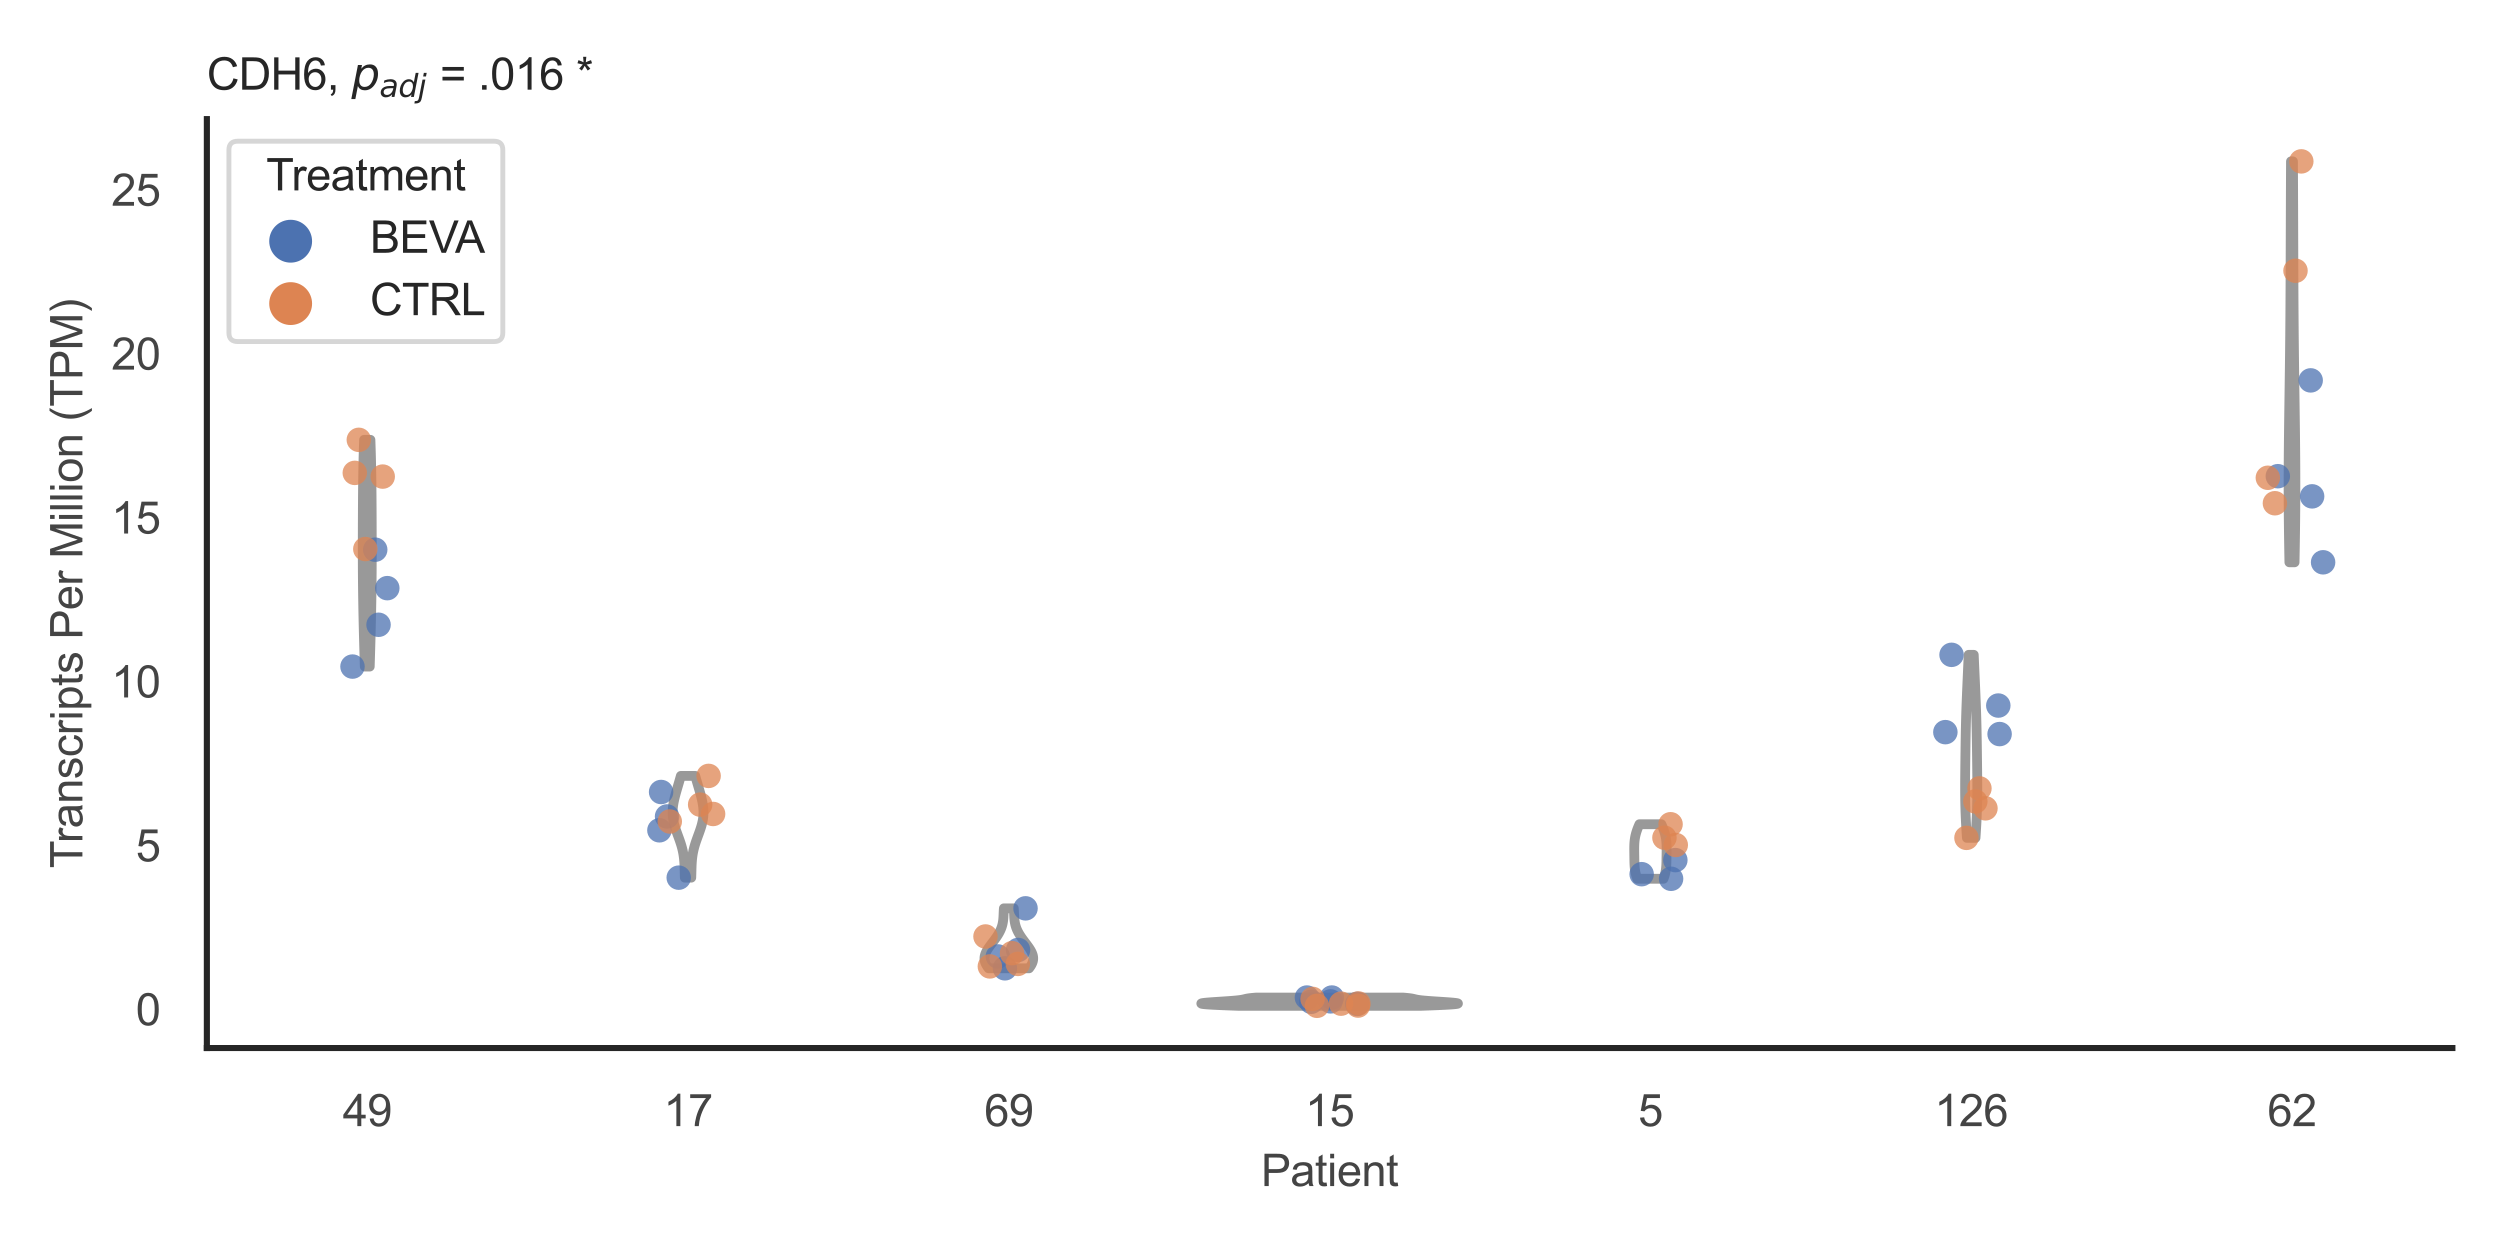 <?xml version="1.0" encoding="utf-8" standalone="no"?>
<!DOCTYPE svg PUBLIC "-//W3C//DTD SVG 1.1//EN"
  "http://www.w3.org/Graphics/SVG/1.1/DTD/svg11.dtd">
<svg xmlns:xlink="http://www.w3.org/1999/xlink" width="510.236pt" height="255.118pt" viewBox="0 0 510.236 255.118" xmlns="http://www.w3.org/2000/svg" version="1.1">
 <defs>
  <style type="text/css">*{stroke-linejoin: round; stroke-linecap: butt}</style>
 </defs>
 <g id="figure_1">
  <g id="patch_1">
   <path d="M 0 255.118 
L 510.236 255.118 
L 510.236 0 
L 0 0 
z
" style="fill: #ffffff"/>
  </g>
  <g id="axes_1">
   <g id="patch_2">
    <path d="M 42.22 213.898 
L 500.516 213.898 
L 500.516 24.32 
L 42.22 24.32 
z
" style="fill: #ffffff"/>
   </g>
   <g id="matplotlib.axis_1">
    <g id="xtick_1">
     <g id="text_1">
      <!-- 49 -->
      <g style="fill: #444444" transform="translate(69.951 229.84)scale(0.09 -0.09)">
       <defs>
        <path id="ArialMT-34" d="M 2069 0 
L 2069 1097 
L 81 1097 
L 81 1613 
L 2172 4581 
L 2631 4581 
L 2631 1613 
L 3250 1613 
L 3250 1097 
L 2631 1097 
L 2631 0 
L 2069 0 
z
M 2069 1613 
L 2069 3678 
L 634 1613 
L 2069 1613 
z
" transform="scale(0.016)"/>
        <path id="ArialMT-39" d="M 350 1059 
L 891 1109 
Q 959 728 1153 556 
Q 1347 384 1650 384 
Q 1909 384 2104 503 
Q 2300 622 2425 820 
Q 2550 1019 2634 1356 
Q 2719 1694 2719 2044 
Q 2719 2081 2716 2156 
Q 2547 1888 2255 1720 
Q 1963 1553 1622 1553 
Q 1053 1553 659 1965 
Q 266 2378 266 3053 
Q 266 3750 677 4175 
Q 1088 4600 1706 4600 
Q 2153 4600 2523 4359 
Q 2894 4119 3086 3673 
Q 3278 3228 3278 2384 
Q 3278 1506 3087 986 
Q 2897 466 2520 194 
Q 2144 -78 1638 -78 
Q 1100 -78 759 220 
Q 419 519 350 1059 
z
M 2653 3081 
Q 2653 3566 2395 3850 
Q 2138 4134 1775 4134 
Q 1400 4134 1122 3828 
Q 844 3522 844 3034 
Q 844 2597 1108 2323 
Q 1372 2050 1759 2050 
Q 2150 2050 2401 2323 
Q 2653 2597 2653 3081 
z
" transform="scale(0.016)"/>
       </defs>
       <use xlink:href="#ArialMT-34"/>
       <use xlink:href="#ArialMT-39" x="55.615"/>
      </g>
     </g>
    </g>
    <g id="xtick_2">
     <g id="text_2">
      <!-- 17 -->
      <g style="fill: #444444" transform="translate(135.421 229.84)scale(0.09 -0.09)">
       <defs>
        <path id="ArialMT-31" d="M 2384 0 
L 1822 0 
L 1822 3584 
Q 1619 3391 1289 3197 
Q 959 3003 697 2906 
L 697 3450 
Q 1169 3672 1522 3987 
Q 1875 4303 2022 4600 
L 2384 4600 
L 2384 0 
z
" transform="scale(0.016)"/>
        <path id="ArialMT-37" d="M 303 3981 
L 303 4522 
L 3269 4522 
L 3269 4084 
Q 2831 3619 2401 2847 
Q 1972 2075 1738 1259 
Q 1569 684 1522 0 
L 944 0 
Q 953 541 1156 1306 
Q 1359 2072 1739 2783 
Q 2119 3494 2547 3981 
L 303 3981 
z
" transform="scale(0.016)"/>
       </defs>
       <use xlink:href="#ArialMT-31"/>
       <use xlink:href="#ArialMT-37" x="55.615"/>
      </g>
     </g>
    </g>
    <g id="xtick_3">
     <g id="text_3">
      <!-- 69 -->
      <g style="fill: #444444" transform="translate(200.892 229.84)scale(0.09 -0.09)">
       <defs>
        <path id="ArialMT-36" d="M 3184 3459 
L 2625 3416 
Q 2550 3747 2413 3897 
Q 2184 4138 1850 4138 
Q 1581 4138 1378 3988 
Q 1113 3794 959 3422 
Q 806 3050 800 2363 
Q 1003 2672 1297 2822 
Q 1591 2972 1913 2972 
Q 2475 2972 2870 2558 
Q 3266 2144 3266 1488 
Q 3266 1056 3080 686 
Q 2894 316 2569 119 
Q 2244 -78 1831 -78 
Q 1128 -78 684 439 
Q 241 956 241 2144 
Q 241 3472 731 4075 
Q 1159 4600 1884 4600 
Q 2425 4600 2770 4297 
Q 3116 3994 3184 3459 
z
M 888 1484 
Q 888 1194 1011 928 
Q 1134 663 1356 523 
Q 1578 384 1822 384 
Q 2178 384 2434 671 
Q 2691 959 2691 1453 
Q 2691 1928 2437 2201 
Q 2184 2475 1800 2475 
Q 1419 2475 1153 2201 
Q 888 1928 888 1484 
z
" transform="scale(0.016)"/>
       </defs>
       <use xlink:href="#ArialMT-36"/>
       <use xlink:href="#ArialMT-39" x="55.615"/>
      </g>
     </g>
    </g>
    <g id="xtick_4">
     <g id="text_4">
      <!-- 15 -->
      <g style="fill: #444444" transform="translate(266.363 229.84)scale(0.09 -0.09)">
       <defs>
        <path id="ArialMT-35" d="M 266 1200 
L 856 1250 
Q 922 819 1161 601 
Q 1400 384 1738 384 
Q 2144 384 2425 690 
Q 2706 997 2706 1503 
Q 2706 1984 2436 2262 
Q 2166 2541 1728 2541 
Q 1456 2541 1237 2417 
Q 1019 2294 894 2097 
L 366 2166 
L 809 4519 
L 3088 4519 
L 3088 3981 
L 1259 3981 
L 1013 2750 
Q 1425 3038 1878 3038 
Q 2478 3038 2890 2622 
Q 3303 2206 3303 1553 
Q 3303 931 2941 478 
Q 2500 -78 1738 -78 
Q 1113 -78 717 272 
Q 322 622 266 1200 
z
" transform="scale(0.016)"/>
       </defs>
       <use xlink:href="#ArialMT-31"/>
       <use xlink:href="#ArialMT-35" x="55.615"/>
      </g>
     </g>
    </g>
    <g id="xtick_5">
     <g id="text_5">
      <!-- 5 -->
      <g style="fill: #444444" transform="translate(334.337 229.84)scale(0.09 -0.09)">
       <use xlink:href="#ArialMT-35"/>
      </g>
     </g>
    </g>
    <g id="xtick_6">
     <g id="text_6">
      <!-- 126 -->
      <g style="fill: #444444" transform="translate(394.803 229.84)scale(0.09 -0.09)">
       <defs>
        <path id="ArialMT-32" d="M 3222 541 
L 3222 0 
L 194 0 
Q 188 203 259 391 
Q 375 700 629 1000 
Q 884 1300 1366 1694 
Q 2113 2306 2375 2664 
Q 2638 3022 2638 3341 
Q 2638 3675 2398 3904 
Q 2159 4134 1775 4134 
Q 1369 4134 1125 3890 
Q 881 3647 878 3216 
L 300 3275 
Q 359 3922 746 4261 
Q 1134 4600 1788 4600 
Q 2447 4600 2831 4234 
Q 3216 3869 3216 3328 
Q 3216 3053 3103 2787 
Q 2991 2522 2730 2228 
Q 2469 1934 1863 1422 
Q 1356 997 1212 845 
Q 1069 694 975 541 
L 3222 541 
z
" transform="scale(0.016)"/>
       </defs>
       <use xlink:href="#ArialMT-31"/>
       <use xlink:href="#ArialMT-32" x="55.615"/>
       <use xlink:href="#ArialMT-36" x="111.23"/>
      </g>
     </g>
    </g>
    <g id="xtick_7">
     <g id="text_7">
      <!-- 62 -->
      <g style="fill: #444444" transform="translate(462.776 229.84)scale(0.09 -0.09)">
       <use xlink:href="#ArialMT-36"/>
       <use xlink:href="#ArialMT-32" x="55.615"/>
      </g>
     </g>
    </g>
    <g id="text_8">
     <!-- Patient -->
     <g style="fill: #444444" transform="translate(257.359 242.071)scale(0.09 -0.09)">
      <defs>
       <path id="ArialMT-50" d="M 494 0 
L 494 4581 
L 2222 4581 
Q 2678 4581 2919 4538 
Q 3256 4481 3484 4323 
Q 3713 4166 3852 3881 
Q 3991 3597 3991 3256 
Q 3991 2672 3619 2267 
Q 3247 1863 2275 1863 
L 1100 1863 
L 1100 0 
L 494 0 
z
M 1100 2403 
L 2284 2403 
Q 2872 2403 3119 2622 
Q 3366 2841 3366 3238 
Q 3366 3525 3220 3729 
Q 3075 3934 2838 4000 
Q 2684 4041 2272 4041 
L 1100 4041 
L 1100 2403 
z
" transform="scale(0.016)"/>
       <path id="ArialMT-61" d="M 2588 409 
Q 2275 144 1986 34 
Q 1697 -75 1366 -75 
Q 819 -75 525 192 
Q 231 459 231 875 
Q 231 1119 342 1320 
Q 453 1522 633 1644 
Q 813 1766 1038 1828 
Q 1203 1872 1538 1913 
Q 2219 1994 2541 2106 
Q 2544 2222 2544 2253 
Q 2544 2597 2384 2738 
Q 2169 2928 1744 2928 
Q 1347 2928 1158 2789 
Q 969 2650 878 2297 
L 328 2372 
Q 403 2725 575 2942 
Q 747 3159 1072 3276 
Q 1397 3394 1825 3394 
Q 2250 3394 2515 3294 
Q 2781 3194 2906 3042 
Q 3031 2891 3081 2659 
Q 3109 2516 3109 2141 
L 3109 1391 
Q 3109 606 3145 398 
Q 3181 191 3288 0 
L 2700 0 
Q 2613 175 2588 409 
z
M 2541 1666 
Q 2234 1541 1622 1453 
Q 1275 1403 1131 1340 
Q 988 1278 909 1158 
Q 831 1038 831 891 
Q 831 666 1001 516 
Q 1172 366 1500 366 
Q 1825 366 2078 508 
Q 2331 650 2450 897 
Q 2541 1088 2541 1459 
L 2541 1666 
z
" transform="scale(0.016)"/>
       <path id="ArialMT-74" d="M 1650 503 
L 1731 6 
Q 1494 -44 1306 -44 
Q 1000 -44 831 53 
Q 663 150 594 308 
Q 525 466 525 972 
L 525 2881 
L 113 2881 
L 113 3319 
L 525 3319 
L 525 4141 
L 1084 4478 
L 1084 3319 
L 1650 3319 
L 1650 2881 
L 1084 2881 
L 1084 941 
Q 1084 700 1114 631 
Q 1144 563 1211 522 
Q 1278 481 1403 481 
Q 1497 481 1650 503 
z
" transform="scale(0.016)"/>
       <path id="ArialMT-69" d="M 425 3934 
L 425 4581 
L 988 4581 
L 988 3934 
L 425 3934 
z
M 425 0 
L 425 3319 
L 988 3319 
L 988 0 
L 425 0 
z
" transform="scale(0.016)"/>
       <path id="ArialMT-65" d="M 2694 1069 
L 3275 997 
Q 3138 488 2766 206 
Q 2394 -75 1816 -75 
Q 1088 -75 661 373 
Q 234 822 234 1631 
Q 234 2469 665 2931 
Q 1097 3394 1784 3394 
Q 2450 3394 2872 2941 
Q 3294 2488 3294 1666 
Q 3294 1616 3291 1516 
L 816 1516 
Q 847 969 1125 678 
Q 1403 388 1819 388 
Q 2128 388 2347 550 
Q 2566 713 2694 1069 
z
M 847 1978 
L 2700 1978 
Q 2663 2397 2488 2606 
Q 2219 2931 1791 2931 
Q 1403 2931 1139 2672 
Q 875 2413 847 1978 
z
" transform="scale(0.016)"/>
       <path id="ArialMT-6e" d="M 422 0 
L 422 3319 
L 928 3319 
L 928 2847 
Q 1294 3394 1984 3394 
Q 2284 3394 2536 3286 
Q 2788 3178 2913 3003 
Q 3038 2828 3088 2588 
Q 3119 2431 3119 2041 
L 3119 0 
L 2556 0 
L 2556 2019 
Q 2556 2363 2490 2533 
Q 2425 2703 2258 2804 
Q 2091 2906 1866 2906 
Q 1506 2906 1245 2678 
Q 984 2450 984 1813 
L 984 0 
L 422 0 
z
" transform="scale(0.016)"/>
      </defs>
      <use xlink:href="#ArialMT-50"/>
      <use xlink:href="#ArialMT-61" x="66.699"/>
      <use xlink:href="#ArialMT-74" x="122.314"/>
      <use xlink:href="#ArialMT-69" x="150.098"/>
      <use xlink:href="#ArialMT-65" x="172.314"/>
      <use xlink:href="#ArialMT-6e" x="227.93"/>
      <use xlink:href="#ArialMT-74" x="283.545"/>
     </g>
    </g>
   </g>
   <g id="matplotlib.axis_2">
    <g id="ytick_1">
     <g id="text_9">
      <!-- 0 -->
      <g style="fill: #444444" transform="translate(27.715 209.25)scale(0.09 -0.09)">
       <defs>
        <path id="ArialMT-30" d="M 266 2259 
Q 266 3072 433 3567 
Q 600 4063 929 4331 
Q 1259 4600 1759 4600 
Q 2128 4600 2406 4451 
Q 2684 4303 2865 4023 
Q 3047 3744 3150 3342 
Q 3253 2941 3253 2259 
Q 3253 1453 3087 958 
Q 2922 463 2592 192 
Q 2263 -78 1759 -78 
Q 1097 -78 719 397 
Q 266 969 266 2259 
z
M 844 2259 
Q 844 1131 1108 757 
Q 1372 384 1759 384 
Q 2147 384 2411 759 
Q 2675 1134 2675 2259 
Q 2675 3391 2411 3762 
Q 2147 4134 1753 4134 
Q 1366 4134 1134 3806 
Q 844 3388 844 2259 
z
" transform="scale(0.016)"/>
       </defs>
       <use xlink:href="#ArialMT-30"/>
      </g>
     </g>
    </g>
    <g id="ytick_2">
     <g id="text_10">
      <!-- 5 -->
      <g style="fill: #444444" transform="translate(27.715 175.798)scale(0.09 -0.09)">
       <use xlink:href="#ArialMT-35"/>
      </g>
     </g>
    </g>
    <g id="ytick_3">
     <g id="text_11">
      <!-- 10 -->
      <g style="fill: #444444" transform="translate(22.71 142.345)scale(0.09 -0.09)">
       <use xlink:href="#ArialMT-31"/>
       <use xlink:href="#ArialMT-30" x="55.615"/>
      </g>
     </g>
    </g>
    <g id="ytick_4">
     <g id="text_12">
      <!-- 15 -->
      <g style="fill: #444444" transform="translate(22.71 108.893)scale(0.09 -0.09)">
       <use xlink:href="#ArialMT-31"/>
       <use xlink:href="#ArialMT-35" x="55.615"/>
      </g>
     </g>
    </g>
    <g id="ytick_5">
     <g id="text_13">
      <!-- 20 -->
      <g style="fill: #444444" transform="translate(22.71 75.44)scale(0.09 -0.09)">
       <use xlink:href="#ArialMT-32"/>
       <use xlink:href="#ArialMT-30" x="55.615"/>
      </g>
     </g>
    </g>
    <g id="ytick_6">
     <g id="text_14">
      <!-- 25 -->
      <g style="fill: #444444" transform="translate(22.71 41.987)scale(0.09 -0.09)">
       <use xlink:href="#ArialMT-32"/>
       <use xlink:href="#ArialMT-35" x="55.615"/>
      </g>
     </g>
    </g>
    <g id="text_15">
     <!-- Transcripts Per Million (TPM) -->
     <g style="fill: #444444" transform="translate(16.816 177.194)rotate(-90)scale(0.09 -0.09)">
      <defs>
       <path id="ArialMT-54" d="M 1659 0 
L 1659 4041 
L 150 4041 
L 150 4581 
L 3781 4581 
L 3781 4041 
L 2266 4041 
L 2266 0 
L 1659 0 
z
" transform="scale(0.016)"/>
       <path id="ArialMT-72" d="M 416 0 
L 416 3319 
L 922 3319 
L 922 2816 
Q 1116 3169 1280 3281 
Q 1444 3394 1641 3394 
Q 1925 3394 2219 3213 
L 2025 2691 
Q 1819 2813 1613 2813 
Q 1428 2813 1281 2702 
Q 1134 2591 1072 2394 
Q 978 2094 978 1738 
L 978 0 
L 416 0 
z
" transform="scale(0.016)"/>
       <path id="ArialMT-73" d="M 197 991 
L 753 1078 
Q 800 744 1014 566 
Q 1228 388 1613 388 
Q 2000 388 2187 545 
Q 2375 703 2375 916 
Q 2375 1106 2209 1216 
Q 2094 1291 1634 1406 
Q 1016 1563 777 1677 
Q 538 1791 414 1992 
Q 291 2194 291 2438 
Q 291 2659 392 2848 
Q 494 3038 669 3163 
Q 800 3259 1026 3326 
Q 1253 3394 1513 3394 
Q 1903 3394 2198 3281 
Q 2494 3169 2634 2976 
Q 2775 2784 2828 2463 
L 2278 2388 
Q 2241 2644 2061 2787 
Q 1881 2931 1553 2931 
Q 1166 2931 1000 2803 
Q 834 2675 834 2503 
Q 834 2394 903 2306 
Q 972 2216 1119 2156 
Q 1203 2125 1616 2013 
Q 2213 1853 2448 1751 
Q 2684 1650 2818 1456 
Q 2953 1263 2953 975 
Q 2953 694 2789 445 
Q 2625 197 2315 61 
Q 2006 -75 1616 -75 
Q 969 -75 630 194 
Q 291 463 197 991 
z
" transform="scale(0.016)"/>
       <path id="ArialMT-63" d="M 2588 1216 
L 3141 1144 
Q 3050 572 2676 248 
Q 2303 -75 1759 -75 
Q 1078 -75 664 370 
Q 250 816 250 1647 
Q 250 2184 428 2587 
Q 606 2991 970 3192 
Q 1334 3394 1763 3394 
Q 2303 3394 2647 3120 
Q 2991 2847 3088 2344 
L 2541 2259 
Q 2463 2594 2264 2762 
Q 2066 2931 1784 2931 
Q 1359 2931 1093 2626 
Q 828 2322 828 1663 
Q 828 994 1084 691 
Q 1341 388 1753 388 
Q 2084 388 2306 591 
Q 2528 794 2588 1216 
z
" transform="scale(0.016)"/>
       <path id="ArialMT-70" d="M 422 -1272 
L 422 3319 
L 934 3319 
L 934 2888 
Q 1116 3141 1344 3267 
Q 1572 3394 1897 3394 
Q 2322 3394 2647 3175 
Q 2972 2956 3137 2557 
Q 3303 2159 3303 1684 
Q 3303 1175 3120 767 
Q 2938 359 2589 142 
Q 2241 -75 1856 -75 
Q 1575 -75 1351 44 
Q 1128 163 984 344 
L 984 -1272 
L 422 -1272 
z
M 931 1641 
Q 931 1000 1190 694 
Q 1450 388 1819 388 
Q 2194 388 2461 705 
Q 2728 1022 2728 1688 
Q 2728 2322 2467 2637 
Q 2206 2953 1844 2953 
Q 1484 2953 1207 2617 
Q 931 2281 931 1641 
z
" transform="scale(0.016)"/>
       <path id="ArialMT-20" transform="scale(0.016)"/>
       <path id="ArialMT-4d" d="M 475 0 
L 475 4581 
L 1388 4581 
L 2472 1338 
Q 2622 884 2691 659 
Q 2769 909 2934 1394 
L 4031 4581 
L 4847 4581 
L 4847 0 
L 4263 0 
L 4263 3834 
L 2931 0 
L 2384 0 
L 1059 3900 
L 1059 0 
L 475 0 
z
" transform="scale(0.016)"/>
       <path id="ArialMT-6c" d="M 409 0 
L 409 4581 
L 972 4581 
L 972 0 
L 409 0 
z
" transform="scale(0.016)"/>
       <path id="ArialMT-6f" d="M 213 1659 
Q 213 2581 725 3025 
Q 1153 3394 1769 3394 
Q 2453 3394 2887 2945 
Q 3322 2497 3322 1706 
Q 3322 1066 3130 698 
Q 2938 331 2570 128 
Q 2203 -75 1769 -75 
Q 1072 -75 642 372 
Q 213 819 213 1659 
z
M 791 1659 
Q 791 1022 1069 705 
Q 1347 388 1769 388 
Q 2188 388 2466 706 
Q 2744 1025 2744 1678 
Q 2744 2294 2464 2611 
Q 2184 2928 1769 2928 
Q 1347 2928 1069 2612 
Q 791 2297 791 1659 
z
" transform="scale(0.016)"/>
       <path id="ArialMT-28" d="M 1497 -1347 
Q 1031 -759 709 28 
Q 388 816 388 1659 
Q 388 2403 628 3084 
Q 909 3875 1497 4659 
L 1900 4659 
Q 1522 4009 1400 3731 
Q 1209 3300 1100 2831 
Q 966 2247 966 1656 
Q 966 153 1900 -1347 
L 1497 -1347 
z
" transform="scale(0.016)"/>
       <path id="ArialMT-29" d="M 791 -1347 
L 388 -1347 
Q 1322 153 1322 1656 
Q 1322 2244 1188 2822 
Q 1081 3291 891 3722 
Q 769 4003 388 4659 
L 791 4659 
Q 1378 3875 1659 3084 
Q 1900 2403 1900 1659 
Q 1900 816 1576 28 
Q 1253 -759 791 -1347 
z
" transform="scale(0.016)"/>
      </defs>
      <use xlink:href="#ArialMT-54"/>
      <use xlink:href="#ArialMT-72" x="57.334"/>
      <use xlink:href="#ArialMT-61" x="90.635"/>
      <use xlink:href="#ArialMT-6e" x="146.25"/>
      <use xlink:href="#ArialMT-73" x="201.865"/>
      <use xlink:href="#ArialMT-63" x="251.865"/>
      <use xlink:href="#ArialMT-72" x="301.865"/>
      <use xlink:href="#ArialMT-69" x="335.166"/>
      <use xlink:href="#ArialMT-70" x="357.383"/>
      <use xlink:href="#ArialMT-74" x="412.998"/>
      <use xlink:href="#ArialMT-73" x="440.781"/>
      <use xlink:href="#ArialMT-20" x="490.781"/>
      <use xlink:href="#ArialMT-50" x="518.564"/>
      <use xlink:href="#ArialMT-65" x="585.264"/>
      <use xlink:href="#ArialMT-72" x="640.879"/>
      <use xlink:href="#ArialMT-20" x="674.18"/>
      <use xlink:href="#ArialMT-4d" x="701.963"/>
      <use xlink:href="#ArialMT-69" x="785.264"/>
      <use xlink:href="#ArialMT-6c" x="807.48"/>
      <use xlink:href="#ArialMT-6c" x="829.697"/>
      <use xlink:href="#ArialMT-69" x="851.914"/>
      <use xlink:href="#ArialMT-6f" x="874.131"/>
      <use xlink:href="#ArialMT-6e" x="929.746"/>
      <use xlink:href="#ArialMT-20" x="985.361"/>
      <use xlink:href="#ArialMT-28" x="1013.145"/>
      <use xlink:href="#ArialMT-54" x="1046.445"/>
      <use xlink:href="#ArialMT-50" x="1107.529"/>
      <use xlink:href="#ArialMT-4d" x="1174.229"/>
      <use xlink:href="#ArialMT-29" x="1257.529"/>
     </g>
    </g>
   </g>
   <g id="PolyCollection_1">
    <defs>
     <path id="m2463187edf" d="M 75.46 -119.073 
L 74.45 -119.073 
L 74.436 -119.54 
L 74.422 -120.008 
L 74.408 -120.475 
L 74.394 -120.943 
L 74.38 -121.41 
L 74.366 -121.878 
L 74.353 -122.345 
L 74.339 -122.812 
L 74.326 -123.28 
L 74.313 -123.747 
L 74.3 -124.215 
L 74.288 -124.682 
L 74.275 -125.15 
L 74.263 -125.617 
L 74.251 -126.085 
L 74.24 -126.552 
L 74.228 -127.019 
L 74.217 -127.487 
L 74.207 -127.954 
L 74.196 -128.422 
L 74.186 -128.889 
L 74.176 -129.357 
L 74.166 -129.824 
L 74.157 -130.292 
L 74.148 -130.759 
L 74.139 -131.227 
L 74.131 -131.694 
L 74.123 -132.161 
L 74.115 -132.629 
L 74.108 -133.096 
L 74.101 -133.564 
L 74.095 -134.031 
L 74.089 -134.499 
L 74.083 -134.966 
L 74.077 -135.434 
L 74.072 -135.901 
L 74.067 -136.368 
L 74.063 -136.836 
L 74.059 -137.303 
L 74.056 -137.771 
L 74.052 -138.238 
L 74.049 -138.706 
L 74.047 -139.173 
L 74.045 -139.641 
L 74.043 -140.108 
L 74.041 -140.575 
L 74.04 -141.043 
L 74.039 -141.51 
L 74.038 -141.978 
L 74.038 -142.445 
L 74.037 -142.913 
L 74.037 -143.38 
L 74.037 -143.848 
L 74.038 -144.315 
L 74.038 -144.782 
L 74.039 -145.25 
L 74.04 -145.717 
L 74.041 -146.185 
L 74.042 -146.652 
L 74.044 -147.12 
L 74.045 -147.587 
L 74.046 -148.055 
L 74.048 -148.522 
L 74.05 -148.989 
L 74.052 -149.457 
L 74.054 -149.924 
L 74.056 -150.392 
L 74.058 -150.859 
L 74.06 -151.327 
L 74.063 -151.794 
L 74.066 -152.262 
L 74.069 -152.729 
L 74.072 -153.196 
L 74.075 -153.664 
L 74.079 -154.131 
L 74.083 -154.599 
L 74.087 -155.066 
L 74.092 -155.534 
L 74.097 -156.001 
L 74.102 -156.469 
L 74.108 -156.936 
L 74.115 -157.403 
L 74.122 -157.871 
L 74.129 -158.338 
L 74.137 -158.806 
L 74.145 -159.273 
L 74.154 -159.741 
L 74.164 -160.208 
L 74.174 -160.676 
L 74.185 -161.143 
L 74.196 -161.61 
L 74.208 -162.078 
L 74.221 -162.545 
L 74.234 -163.013 
L 74.248 -163.48 
L 74.262 -163.948 
L 74.277 -164.415 
L 74.292 -164.883 
L 74.307 -165.35 
L 75.603 -165.35 
L 75.603 -165.35 
L 75.619 -164.883 
L 75.634 -164.415 
L 75.649 -163.948 
L 75.663 -163.48 
L 75.677 -163.013 
L 75.69 -162.545 
L 75.703 -162.078 
L 75.715 -161.61 
L 75.726 -161.143 
L 75.737 -160.676 
L 75.747 -160.208 
L 75.756 -159.741 
L 75.766 -159.273 
L 75.774 -158.806 
L 75.782 -158.338 
L 75.789 -157.871 
L 75.796 -157.403 
L 75.803 -156.936 
L 75.809 -156.469 
L 75.814 -156.001 
L 75.819 -155.534 
L 75.824 -155.066 
L 75.828 -154.599 
L 75.832 -154.131 
L 75.836 -153.664 
L 75.839 -153.196 
L 75.842 -152.729 
L 75.845 -152.262 
L 75.848 -151.794 
L 75.851 -151.327 
L 75.853 -150.859 
L 75.855 -150.392 
L 75.857 -149.924 
L 75.859 -149.457 
L 75.861 -148.989 
L 75.863 -148.522 
L 75.864 -148.055 
L 75.866 -147.587 
L 75.867 -147.12 
L 75.869 -146.652 
L 75.87 -146.185 
L 75.871 -145.717 
L 75.872 -145.25 
L 75.872 -144.782 
L 75.873 -144.315 
L 75.873 -143.848 
L 75.874 -143.38 
L 75.874 -142.913 
L 75.873 -142.445 
L 75.873 -141.978 
L 75.872 -141.51 
L 75.871 -141.043 
L 75.87 -140.575 
L 75.868 -140.108 
L 75.866 -139.641 
L 75.864 -139.173 
L 75.862 -138.706 
L 75.859 -138.238 
L 75.855 -137.771 
L 75.852 -137.303 
L 75.848 -136.836 
L 75.843 -136.368 
L 75.839 -135.901 
L 75.834 -135.434 
L 75.828 -134.966 
L 75.822 -134.499 
L 75.816 -134.031 
L 75.81 -133.564 
L 75.803 -133.096 
L 75.795 -132.629 
L 75.788 -132.161 
L 75.78 -131.694 
L 75.772 -131.227 
L 75.763 -130.759 
L 75.754 -130.292 
L 75.745 -129.824 
L 75.735 -129.357 
L 75.725 -128.889 
L 75.715 -128.422 
L 75.704 -127.954 
L 75.694 -127.487 
L 75.683 -127.019 
L 75.671 -126.552 
L 75.66 -126.085 
L 75.648 -125.617 
L 75.636 -125.15 
L 75.623 -124.682 
L 75.611 -124.215 
L 75.598 -123.747 
L 75.585 -123.28 
L 75.572 -122.812 
L 75.558 -122.345 
L 75.545 -121.878 
L 75.531 -121.41 
L 75.517 -120.943 
L 75.503 -120.475 
L 75.489 -120.008 
L 75.475 -119.54 
L 75.46 -119.073 
z
" style="stroke: #999999; stroke-width: 2"/>
    </defs>
    <g clip-path="url(#p73a7bc801f)">
     <use xlink:href="#m2463187edf" x="0" y="255.118" style="fill: #ffffff; stroke: #999999; stroke-width: 2"/>
    </g>
   </g>
   <g id="PolyCollection_2">
    <defs>
     <path id="m14b106d8d6" d="M 141.082 -75.992 
L 139.771 -75.992 
L 139.764 -76.202 
L 139.757 -76.412 
L 139.751 -76.621 
L 139.746 -76.831 
L 139.741 -77.041 
L 139.735 -77.251 
L 139.73 -77.461 
L 139.724 -77.67 
L 139.718 -77.88 
L 139.712 -78.09 
L 139.704 -78.3 
L 139.696 -78.51 
L 139.686 -78.719 
L 139.674 -78.929 
L 139.661 -79.139 
L 139.646 -79.349 
L 139.628 -79.559 
L 139.608 -79.768 
L 139.586 -79.978 
L 139.561 -80.188 
L 139.533 -80.398 
L 139.502 -80.607 
L 139.468 -80.817 
L 139.431 -81.027 
L 139.391 -81.237 
L 139.347 -81.447 
L 139.3 -81.656 
L 139.25 -81.866 
L 139.196 -82.076 
L 139.139 -82.286 
L 139.08 -82.496 
L 139.017 -82.705 
L 138.952 -82.915 
L 138.884 -83.125 
L 138.814 -83.335 
L 138.743 -83.545 
L 138.669 -83.754 
L 138.594 -83.964 
L 138.518 -84.174 
L 138.441 -84.384 
L 138.364 -84.594 
L 138.287 -84.803 
L 138.211 -85.013 
L 138.135 -85.223 
L 138.06 -85.433 
L 137.987 -85.643 
L 137.916 -85.852 
L 137.847 -86.062 
L 137.781 -86.272 
L 137.718 -86.482 
L 137.658 -86.691 
L 137.602 -86.901 
L 137.549 -87.111 
L 137.501 -87.321 
L 137.457 -87.531 
L 137.418 -87.74 
L 137.383 -87.95 
L 137.353 -88.16 
L 137.328 -88.37 
L 137.308 -88.58 
L 137.293 -88.789 
L 137.283 -88.999 
L 137.278 -89.209 
L 137.278 -89.419 
L 137.283 -89.629 
L 137.293 -89.838 
L 137.307 -90.048 
L 137.325 -90.258 
L 137.348 -90.468 
L 137.374 -90.678 
L 137.405 -90.887 
L 137.439 -91.097 
L 137.476 -91.307 
L 137.517 -91.517 
L 137.561 -91.727 
L 137.607 -91.936 
L 137.655 -92.146 
L 137.706 -92.356 
L 137.759 -92.566 
L 137.813 -92.775 
L 137.869 -92.985 
L 137.926 -93.195 
L 137.985 -93.405 
L 138.044 -93.615 
L 138.104 -93.824 
L 138.165 -94.034 
L 138.226 -94.244 
L 138.287 -94.454 
L 138.349 -94.664 
L 138.411 -94.873 
L 138.473 -95.083 
L 138.534 -95.293 
L 138.596 -95.503 
L 138.657 -95.713 
L 138.718 -95.922 
L 138.778 -96.132 
L 138.838 -96.342 
L 138.897 -96.552 
L 138.956 -96.762 
L 141.897 -96.762 
L 141.897 -96.762 
L 141.955 -96.552 
L 142.015 -96.342 
L 142.075 -96.132 
L 142.135 -95.922 
L 142.196 -95.713 
L 142.257 -95.503 
L 142.318 -95.293 
L 142.38 -95.083 
L 142.442 -94.873 
L 142.504 -94.664 
L 142.565 -94.454 
L 142.627 -94.244 
L 142.688 -94.034 
L 142.749 -93.824 
L 142.809 -93.615 
L 142.868 -93.405 
L 142.926 -93.195 
L 142.984 -92.985 
L 143.04 -92.775 
L 143.094 -92.566 
L 143.147 -92.356 
L 143.197 -92.146 
L 143.246 -91.936 
L 143.292 -91.727 
L 143.336 -91.517 
L 143.376 -91.307 
L 143.414 -91.097 
L 143.448 -90.887 
L 143.478 -90.678 
L 143.505 -90.468 
L 143.528 -90.258 
L 143.546 -90.048 
L 143.56 -89.838 
L 143.57 -89.629 
L 143.574 -89.419 
L 143.574 -89.209 
L 143.569 -88.999 
L 143.559 -88.789 
L 143.544 -88.58 
L 143.524 -88.37 
L 143.5 -88.16 
L 143.47 -87.95 
L 143.435 -87.74 
L 143.396 -87.531 
L 143.352 -87.321 
L 143.303 -87.111 
L 143.251 -86.901 
L 143.195 -86.691 
L 143.135 -86.482 
L 143.072 -86.272 
L 143.005 -86.062 
L 142.937 -85.852 
L 142.865 -85.643 
L 142.792 -85.433 
L 142.718 -85.223 
L 142.642 -85.013 
L 142.565 -84.803 
L 142.488 -84.594 
L 142.411 -84.384 
L 142.335 -84.174 
L 142.259 -83.964 
L 142.184 -83.754 
L 142.11 -83.545 
L 142.038 -83.335 
L 141.968 -83.125 
L 141.901 -82.915 
L 141.836 -82.705 
L 141.773 -82.496 
L 141.713 -82.286 
L 141.657 -82.076 
L 141.603 -81.866 
L 141.553 -81.656 
L 141.506 -81.447 
L 141.462 -81.237 
L 141.422 -81.027 
L 141.384 -80.817 
L 141.35 -80.607 
L 141.319 -80.398 
L 141.292 -80.188 
L 141.266 -79.978 
L 141.244 -79.768 
L 141.224 -79.559 
L 141.207 -79.349 
L 141.192 -79.139 
L 141.179 -78.929 
L 141.167 -78.719 
L 141.157 -78.51 
L 141.149 -78.3 
L 141.141 -78.09 
L 141.134 -77.88 
L 141.128 -77.67 
L 141.123 -77.461 
L 141.117 -77.251 
L 141.112 -77.041 
L 141.107 -76.831 
L 141.101 -76.621 
L 141.095 -76.412 
L 141.089 -76.202 
L 141.082 -75.992 
z
" style="stroke: #999999; stroke-width: 2"/>
    </defs>
    <g clip-path="url(#p73a7bc801f)">
     <use xlink:href="#m14b106d8d6" x="0" y="255.118" style="fill: #ffffff; stroke: #999999; stroke-width: 2"/>
    </g>
   </g>
   <g id="PolyCollection_3">
    <defs>
     <path id="m53f6f195cd" d="M 210.023 -57.491 
L 201.771 -57.491 
L 201.677 -57.615 
L 201.586 -57.739 
L 201.501 -57.862 
L 201.421 -57.986 
L 201.346 -58.11 
L 201.276 -58.233 
L 201.213 -58.357 
L 201.155 -58.48 
L 201.104 -58.604 
L 201.059 -58.728 
L 201.021 -58.851 
L 200.989 -58.975 
L 200.963 -59.099 
L 200.945 -59.222 
L 200.933 -59.346 
L 200.927 -59.469 
L 200.928 -59.593 
L 200.936 -59.717 
L 200.95 -59.84 
L 200.97 -59.964 
L 200.996 -60.088 
L 201.028 -60.211 
L 201.065 -60.335 
L 201.109 -60.458 
L 201.157 -60.582 
L 201.21 -60.706 
L 201.268 -60.829 
L 201.331 -60.953 
L 201.398 -61.077 
L 201.468 -61.2 
L 201.542 -61.324 
L 201.619 -61.447 
L 201.7 -61.571 
L 201.783 -61.695 
L 201.868 -61.818 
L 201.955 -61.942 
L 202.044 -62.066 
L 202.135 -62.189 
L 202.227 -62.313 
L 202.319 -62.436 
L 202.413 -62.56 
L 202.506 -62.684 
L 202.6 -62.807 
L 202.693 -62.931 
L 202.786 -63.055 
L 202.879 -63.178 
L 202.97 -63.302 
L 203.061 -63.425 
L 203.15 -63.549 
L 203.238 -63.673 
L 203.325 -63.796 
L 203.409 -63.92 
L 203.492 -64.044 
L 203.572 -64.167 
L 203.651 -64.291 
L 203.727 -64.414 
L 203.8 -64.538 
L 203.871 -64.662 
L 203.94 -64.785 
L 204.006 -64.909 
L 204.069 -65.033 
L 204.129 -65.156 
L 204.187 -65.28 
L 204.241 -65.403 
L 204.293 -65.527 
L 204.342 -65.651 
L 204.388 -65.774 
L 204.431 -65.898 
L 204.471 -66.022 
L 204.509 -66.145 
L 204.544 -66.269 
L 204.576 -66.392 
L 204.605 -66.516 
L 204.632 -66.64 
L 204.656 -66.763 
L 204.678 -66.887 
L 204.698 -67.011 
L 204.716 -67.134 
L 204.732 -67.258 
L 204.746 -67.381 
L 204.759 -67.505 
L 204.77 -67.629 
L 204.779 -67.752 
L 204.788 -67.876 
L 204.795 -68 
L 204.802 -68.123 
L 204.808 -68.247 
L 204.814 -68.37 
L 204.819 -68.494 
L 204.824 -68.618 
L 204.829 -68.741 
L 204.835 -68.865 
L 204.84 -68.989 
L 204.846 -69.112 
L 204.853 -69.236 
L 204.86 -69.359 
L 204.869 -69.483 
L 204.878 -69.607 
L 204.888 -69.73 
L 206.907 -69.73 
L 206.907 -69.73 
L 206.917 -69.607 
L 206.926 -69.483 
L 206.934 -69.359 
L 206.941 -69.236 
L 206.948 -69.112 
L 206.954 -68.989 
L 206.96 -68.865 
L 206.965 -68.741 
L 206.97 -68.618 
L 206.976 -68.494 
L 206.981 -68.37 
L 206.986 -68.247 
L 206.993 -68.123 
L 206.999 -68 
L 207.007 -67.876 
L 207.015 -67.752 
L 207.025 -67.629 
L 207.036 -67.505 
L 207.048 -67.381 
L 207.062 -67.258 
L 207.078 -67.134 
L 207.096 -67.011 
L 207.116 -66.887 
L 207.138 -66.763 
L 207.163 -66.64 
L 207.189 -66.516 
L 207.219 -66.392 
L 207.251 -66.269 
L 207.286 -66.145 
L 207.323 -66.022 
L 207.363 -65.898 
L 207.406 -65.774 
L 207.452 -65.651 
L 207.501 -65.527 
L 207.553 -65.403 
L 207.608 -65.28 
L 207.665 -65.156 
L 207.725 -65.033 
L 207.789 -64.909 
L 207.854 -64.785 
L 207.923 -64.662 
L 207.994 -64.538 
L 208.068 -64.414 
L 208.144 -64.291 
L 208.222 -64.167 
L 208.303 -64.044 
L 208.385 -63.92 
L 208.47 -63.796 
L 208.556 -63.673 
L 208.644 -63.549 
L 208.733 -63.425 
L 208.824 -63.302 
L 208.916 -63.178 
L 209.008 -63.055 
L 209.101 -62.931 
L 209.195 -62.807 
L 209.288 -62.684 
L 209.382 -62.56 
L 209.475 -62.436 
L 209.568 -62.313 
L 209.659 -62.189 
L 209.75 -62.066 
L 209.839 -61.942 
L 209.926 -61.818 
L 210.012 -61.695 
L 210.095 -61.571 
L 210.175 -61.447 
L 210.252 -61.324 
L 210.326 -61.2 
L 210.397 -61.077 
L 210.464 -60.953 
L 210.526 -60.829 
L 210.584 -60.706 
L 210.637 -60.582 
L 210.686 -60.458 
L 210.729 -60.335 
L 210.767 -60.211 
L 210.799 -60.088 
L 210.825 -59.964 
L 210.845 -59.84 
L 210.859 -59.717 
L 210.866 -59.593 
L 210.867 -59.469 
L 210.862 -59.346 
L 210.85 -59.222 
L 210.831 -59.099 
L 210.806 -58.975 
L 210.774 -58.851 
L 210.735 -58.728 
L 210.69 -58.604 
L 210.639 -58.48 
L 210.582 -58.357 
L 210.518 -58.233 
L 210.449 -58.11 
L 210.374 -57.986 
L 210.293 -57.862 
L 210.208 -57.739 
L 210.118 -57.615 
L 210.023 -57.491 
z
" style="stroke: #999999; stroke-width: 2"/>
    </defs>
    <g clip-path="url(#p73a7bc801f)">
     <use xlink:href="#m53f6f195cd" x="0" y="255.118" style="fill: #ffffff; stroke: #999999; stroke-width: 2"/>
    </g>
   </g>
   <g id="PolyCollection_4">
    <defs>
     <path id="mb919e592dd" d="M 290.069 -49.837 
L 252.667 -49.837 
L 252.183 -49.854 
L 251.708 -49.871 
L 251.243 -49.888 
L 250.789 -49.905 
L 250.348 -49.922 
L 249.92 -49.94 
L 249.506 -49.957 
L 249.108 -49.974 
L 248.725 -49.991 
L 248.359 -50.008 
L 248.01 -50.025 
L 247.679 -50.042 
L 247.367 -50.059 
L 247.075 -50.076 
L 246.802 -50.093 
L 246.55 -50.11 
L 246.318 -50.127 
L 246.107 -50.144 
L 245.918 -50.161 
L 245.75 -50.178 
L 245.603 -50.195 
L 245.479 -50.213 
L 245.376 -50.23 
L 245.295 -50.247 
L 245.235 -50.264 
L 245.197 -50.281 
L 245.18 -50.298 
L 245.183 -50.315 
L 245.207 -50.332 
L 245.251 -50.349 
L 245.314 -50.366 
L 245.395 -50.383 
L 245.495 -50.4 
L 245.612 -50.417 
L 245.746 -50.434 
L 245.896 -50.451 
L 246.06 -50.468 
L 246.238 -50.486 
L 246.429 -50.503 
L 246.632 -50.52 
L 246.846 -50.537 
L 247.07 -50.554 
L 247.303 -50.571 
L 247.543 -50.588 
L 247.79 -50.605 
L 248.042 -50.622 
L 248.298 -50.639 
L 248.557 -50.656 
L 248.818 -50.673 
L 249.08 -50.69 
L 249.342 -50.707 
L 249.602 -50.724 
L 249.86 -50.741 
L 250.114 -50.759 
L 250.364 -50.776 
L 250.609 -50.793 
L 250.847 -50.81 
L 251.079 -50.827 
L 251.303 -50.844 
L 251.52 -50.861 
L 251.727 -50.878 
L 251.926 -50.895 
L 252.115 -50.912 
L 252.294 -50.929 
L 252.464 -50.946 
L 252.624 -50.963 
L 252.774 -50.98 
L 252.915 -50.997 
L 253.046 -51.014 
L 253.168 -51.032 
L 253.281 -51.049 
L 253.387 -51.066 
L 253.485 -51.083 
L 253.576 -51.1 
L 253.661 -51.117 
L 253.741 -51.134 
L 253.817 -51.151 
L 253.89 -51.168 
L 253.961 -51.185 
L 254.031 -51.202 
L 254.1 -51.219 
L 254.17 -51.236 
L 254.243 -51.253 
L 254.319 -51.27 
L 254.399 -51.287 
L 254.485 -51.305 
L 254.577 -51.322 
L 254.676 -51.339 
L 254.784 -51.356 
L 254.901 -51.373 
L 255.028 -51.39 
L 255.165 -51.407 
L 255.314 -51.424 
L 255.475 -51.441 
L 255.648 -51.458 
L 255.834 -51.475 
L 256.033 -51.492 
L 256.245 -51.509 
L 256.47 -51.526 
L 286.266 -51.526 
L 286.266 -51.526 
L 286.491 -51.509 
L 286.703 -51.492 
L 286.902 -51.475 
L 287.088 -51.458 
L 287.261 -51.441 
L 287.422 -51.424 
L 287.571 -51.407 
L 287.709 -51.39 
L 287.836 -51.373 
L 287.952 -51.356 
L 288.06 -51.339 
L 288.16 -51.322 
L 288.252 -51.305 
L 288.337 -51.287 
L 288.417 -51.27 
L 288.493 -51.253 
L 288.566 -51.236 
L 288.636 -51.219 
L 288.706 -51.202 
L 288.775 -51.185 
L 288.846 -51.168 
L 288.919 -51.151 
L 288.995 -51.134 
L 289.075 -51.117 
L 289.16 -51.1 
L 289.252 -51.083 
L 289.35 -51.066 
L 289.455 -51.049 
L 289.569 -51.032 
L 289.691 -51.014 
L 289.822 -50.997 
L 289.962 -50.98 
L 290.112 -50.963 
L 290.272 -50.946 
L 290.442 -50.929 
L 290.621 -50.912 
L 290.81 -50.895 
L 291.009 -50.878 
L 291.217 -50.861 
L 291.433 -50.844 
L 291.657 -50.827 
L 291.889 -50.81 
L 292.128 -50.793 
L 292.372 -50.776 
L 292.622 -50.759 
L 292.877 -50.741 
L 293.134 -50.724 
L 293.394 -50.707 
L 293.656 -50.69 
L 293.918 -50.673 
L 294.179 -50.656 
L 294.438 -50.639 
L 294.694 -50.622 
L 294.946 -50.605 
L 295.193 -50.588 
L 295.433 -50.571 
L 295.666 -50.554 
L 295.89 -50.537 
L 296.104 -50.52 
L 296.307 -50.503 
L 296.498 -50.486 
L 296.676 -50.468 
L 296.841 -50.451 
L 296.99 -50.434 
L 297.124 -50.417 
L 297.241 -50.4 
L 297.341 -50.383 
L 297.422 -50.366 
L 297.485 -50.349 
L 297.529 -50.332 
L 297.553 -50.315 
L 297.556 -50.298 
L 297.539 -50.281 
L 297.501 -50.264 
L 297.441 -50.247 
L 297.36 -50.23 
L 297.257 -50.213 
L 297.133 -50.195 
L 296.987 -50.178 
L 296.819 -50.161 
L 296.629 -50.144 
L 296.418 -50.127 
L 296.187 -50.11 
L 295.934 -50.093 
L 295.661 -50.076 
L 295.369 -50.059 
L 295.057 -50.042 
L 294.726 -50.025 
L 294.377 -50.008 
L 294.011 -49.991 
L 293.628 -49.974 
L 293.23 -49.957 
L 292.816 -49.94 
L 292.388 -49.922 
L 291.947 -49.905 
L 291.493 -49.888 
L 291.029 -49.871 
L 290.553 -49.854 
L 290.069 -49.837 
z
" style="stroke: #999999; stroke-width: 2"/>
    </defs>
    <g clip-path="url(#p73a7bc801f)">
     <use xlink:href="#mb919e592dd" x="0" y="255.118" style="fill: #ffffff; stroke: #999999; stroke-width: 2"/>
    </g>
   </g>
   <g id="PolyCollection_5">
    <defs>
     <path id="m45de48fdad" d="M 339.511 -75.763 
L 334.167 -75.763 
L 334.125 -75.875 
L 334.084 -75.988 
L 334.045 -76.1 
L 334.007 -76.213 
L 333.971 -76.325 
L 333.937 -76.437 
L 333.905 -76.55 
L 333.875 -76.662 
L 333.846 -76.775 
L 333.819 -76.887 
L 333.794 -77 
L 333.771 -77.112 
L 333.749 -77.224 
L 333.729 -77.337 
L 333.71 -77.449 
L 333.693 -77.562 
L 333.678 -77.674 
L 333.663 -77.787 
L 333.651 -77.899 
L 333.639 -78.011 
L 333.629 -78.124 
L 333.619 -78.236 
L 333.611 -78.349 
L 333.603 -78.461 
L 333.597 -78.574 
L 333.591 -78.686 
L 333.586 -78.798 
L 333.582 -78.911 
L 333.578 -79.023 
L 333.574 -79.136 
L 333.571 -79.248 
L 333.569 -79.361 
L 333.567 -79.473 
L 333.564 -79.586 
L 333.562 -79.698 
L 333.561 -79.81 
L 333.559 -79.923 
L 333.557 -80.035 
L 333.556 -80.148 
L 333.554 -80.26 
L 333.553 -80.373 
L 333.551 -80.485 
L 333.549 -80.597 
L 333.548 -80.71 
L 333.546 -80.822 
L 333.545 -80.935 
L 333.543 -81.047 
L 333.541 -81.16 
L 333.54 -81.272 
L 333.539 -81.384 
L 333.538 -81.497 
L 333.537 -81.609 
L 333.536 -81.722 
L 333.536 -81.834 
L 333.536 -81.947 
L 333.536 -82.059 
L 333.537 -82.171 
L 333.539 -82.284 
L 333.541 -82.396 
L 333.544 -82.509 
L 333.547 -82.621 
L 333.552 -82.734 
L 333.557 -82.846 
L 333.563 -82.958 
L 333.57 -83.071 
L 333.578 -83.183 
L 333.588 -83.296 
L 333.598 -83.408 
L 333.61 -83.521 
L 333.623 -83.633 
L 333.637 -83.745 
L 333.652 -83.858 
L 333.669 -83.97 
L 333.688 -84.083 
L 333.707 -84.195 
L 333.728 -84.308 
L 333.751 -84.42 
L 333.775 -84.532 
L 333.801 -84.645 
L 333.828 -84.757 
L 333.856 -84.87 
L 333.886 -84.982 
L 333.918 -85.095 
L 333.951 -85.207 
L 333.985 -85.319 
L 334.021 -85.432 
L 334.058 -85.544 
L 334.096 -85.657 
L 334.136 -85.769 
L 334.177 -85.882 
L 334.22 -85.994 
L 334.263 -86.107 
L 334.308 -86.219 
L 334.353 -86.331 
L 334.4 -86.444 
L 334.447 -86.556 
L 334.496 -86.669 
L 334.545 -86.781 
L 334.595 -86.894 
L 339.083 -86.894 
L 339.083 -86.894 
L 339.133 -86.781 
L 339.182 -86.669 
L 339.231 -86.556 
L 339.278 -86.444 
L 339.325 -86.331 
L 339.37 -86.219 
L 339.415 -86.107 
L 339.458 -85.994 
L 339.501 -85.882 
L 339.542 -85.769 
L 339.582 -85.657 
L 339.62 -85.544 
L 339.657 -85.432 
L 339.693 -85.319 
L 339.727 -85.207 
L 339.76 -85.095 
L 339.792 -84.982 
L 339.822 -84.87 
L 339.85 -84.757 
L 339.877 -84.645 
L 339.903 -84.532 
L 339.927 -84.42 
L 339.95 -84.308 
L 339.971 -84.195 
L 339.99 -84.083 
L 340.009 -83.97 
L 340.026 -83.858 
L 340.041 -83.745 
L 340.055 -83.633 
L 340.068 -83.521 
L 340.08 -83.408 
L 340.09 -83.296 
L 340.1 -83.183 
L 340.108 -83.071 
L 340.115 -82.958 
L 340.121 -82.846 
L 340.126 -82.734 
L 340.131 -82.621 
L 340.134 -82.509 
L 340.137 -82.396 
L 340.139 -82.284 
L 340.141 -82.171 
L 340.142 -82.059 
L 340.142 -81.947 
L 340.142 -81.834 
L 340.142 -81.722 
L 340.141 -81.609 
L 340.14 -81.497 
L 340.139 -81.384 
L 340.138 -81.272 
L 340.137 -81.16 
L 340.135 -81.047 
L 340.133 -80.935 
L 340.132 -80.822 
L 340.13 -80.71 
L 340.129 -80.597 
L 340.127 -80.485 
L 340.125 -80.373 
L 340.124 -80.26 
L 340.122 -80.148 
L 340.121 -80.035 
L 340.119 -79.923 
L 340.117 -79.81 
L 340.116 -79.698 
L 340.114 -79.586 
L 340.111 -79.473 
L 340.109 -79.361 
L 340.107 -79.248 
L 340.104 -79.136 
L 340.1 -79.023 
L 340.096 -78.911 
L 340.092 -78.798 
L 340.087 -78.686 
L 340.081 -78.574 
L 340.075 -78.461 
L 340.067 -78.349 
L 340.059 -78.236 
L 340.049 -78.124 
L 340.039 -78.011 
L 340.027 -77.899 
L 340.015 -77.787 
L 340 -77.674 
L 339.985 -77.562 
L 339.968 -77.449 
L 339.949 -77.337 
L 339.929 -77.224 
L 339.907 -77.112 
L 339.884 -77 
L 339.859 -76.887 
L 339.832 -76.775 
L 339.803 -76.662 
L 339.773 -76.55 
L 339.741 -76.437 
L 339.707 -76.325 
L 339.671 -76.213 
L 339.633 -76.1 
L 339.594 -75.988 
L 339.553 -75.875 
L 339.511 -75.763 
z
" style="stroke: #999999; stroke-width: 2"/>
    </defs>
    <g clip-path="url(#p73a7bc801f)">
     <use xlink:href="#m45de48fdad" x="0" y="255.118" style="fill: #ffffff; stroke: #999999; stroke-width: 2"/>
    </g>
   </g>
   <g id="PolyCollection_6">
    <defs>
     <path id="m1255de49ef" d="M 403.188 -84.115 
L 401.432 -84.115 
L 401.406 -84.493 
L 401.381 -84.87 
L 401.356 -85.247 
L 401.332 -85.625 
L 401.309 -86.002 
L 401.287 -86.379 
L 401.266 -86.757 
L 401.246 -87.134 
L 401.226 -87.511 
L 401.208 -87.889 
L 401.191 -88.266 
L 401.175 -88.643 
L 401.16 -89.021 
L 401.146 -89.398 
L 401.133 -89.775 
L 401.122 -90.153 
L 401.112 -90.53 
L 401.102 -90.907 
L 401.094 -91.285 
L 401.087 -91.662 
L 401.082 -92.039 
L 401.077 -92.417 
L 401.073 -92.794 
L 401.07 -93.171 
L 401.068 -93.549 
L 401.067 -93.926 
L 401.066 -94.303 
L 401.066 -94.681 
L 401.067 -95.058 
L 401.069 -95.435 
L 401.071 -95.813 
L 401.073 -96.19 
L 401.076 -96.567 
L 401.079 -96.945 
L 401.083 -97.322 
L 401.087 -97.699 
L 401.091 -98.077 
L 401.095 -98.454 
L 401.099 -98.831 
L 401.104 -99.209 
L 401.108 -99.586 
L 401.113 -99.963 
L 401.117 -100.341 
L 401.122 -100.718 
L 401.127 -101.095 
L 401.132 -101.473 
L 401.137 -101.85 
L 401.142 -102.227 
L 401.147 -102.605 
L 401.152 -102.982 
L 401.158 -103.359 
L 401.163 -103.737 
L 401.169 -104.114 
L 401.175 -104.491 
L 401.182 -104.869 
L 401.188 -105.246 
L 401.195 -105.623 
L 401.203 -106.001 
L 401.21 -106.378 
L 401.219 -106.755 
L 401.227 -107.133 
L 401.236 -107.51 
L 401.246 -107.887 
L 401.256 -108.265 
L 401.266 -108.642 
L 401.277 -109.019 
L 401.289 -109.397 
L 401.301 -109.774 
L 401.313 -110.151 
L 401.326 -110.529 
L 401.339 -110.906 
L 401.353 -111.283 
L 401.367 -111.661 
L 401.382 -112.038 
L 401.396 -112.415 
L 401.411 -112.793 
L 401.427 -113.17 
L 401.442 -113.547 
L 401.458 -113.925 
L 401.474 -114.302 
L 401.491 -114.679 
L 401.507 -115.057 
L 401.524 -115.434 
L 401.54 -115.811 
L 401.557 -116.189 
L 401.574 -116.566 
L 401.59 -116.943 
L 401.607 -117.321 
L 401.624 -117.698 
L 401.641 -118.075 
L 401.657 -118.453 
L 401.674 -118.83 
L 401.691 -119.207 
L 401.707 -119.585 
L 401.724 -119.962 
L 401.74 -120.339 
L 401.756 -120.717 
L 401.772 -121.094 
L 401.788 -121.471 
L 402.831 -121.471 
L 402.831 -121.471 
L 402.847 -121.094 
L 402.864 -120.717 
L 402.88 -120.339 
L 402.896 -119.962 
L 402.913 -119.585 
L 402.929 -119.207 
L 402.946 -118.83 
L 402.962 -118.453 
L 402.979 -118.075 
L 402.996 -117.698 
L 403.013 -117.321 
L 403.029 -116.943 
L 403.046 -116.566 
L 403.063 -116.189 
L 403.08 -115.811 
L 403.096 -115.434 
L 403.113 -115.057 
L 403.129 -114.679 
L 403.145 -114.302 
L 403.161 -113.925 
L 403.177 -113.547 
L 403.193 -113.17 
L 403.208 -112.793 
L 403.223 -112.415 
L 403.238 -112.038 
L 403.253 -111.661 
L 403.267 -111.283 
L 403.28 -110.906 
L 403.294 -110.529 
L 403.307 -110.151 
L 403.319 -109.774 
L 403.331 -109.397 
L 403.342 -109.019 
L 403.353 -108.642 
L 403.364 -108.265 
L 403.374 -107.887 
L 403.383 -107.51 
L 403.392 -107.133 
L 403.401 -106.755 
L 403.409 -106.378 
L 403.417 -106.001 
L 403.424 -105.623 
L 403.432 -105.246 
L 403.438 -104.869 
L 403.445 -104.491 
L 403.451 -104.114 
L 403.457 -103.737 
L 403.462 -103.359 
L 403.468 -102.982 
L 403.473 -102.605 
L 403.478 -102.227 
L 403.483 -101.85 
L 403.488 -101.473 
L 403.493 -101.095 
L 403.498 -100.718 
L 403.502 -100.341 
L 403.507 -99.963 
L 403.512 -99.586 
L 403.516 -99.209 
L 403.521 -98.831 
L 403.525 -98.454 
L 403.529 -98.077 
L 403.533 -97.699 
L 403.537 -97.322 
L 403.54 -96.945 
L 403.544 -96.567 
L 403.546 -96.19 
L 403.549 -95.813 
L 403.551 -95.435 
L 403.552 -95.058 
L 403.553 -94.681 
L 403.554 -94.303 
L 403.553 -93.926 
L 403.552 -93.549 
L 403.55 -93.171 
L 403.547 -92.794 
L 403.543 -92.417 
L 403.538 -92.039 
L 403.532 -91.662 
L 403.525 -91.285 
L 403.517 -90.907 
L 403.508 -90.53 
L 403.498 -90.153 
L 403.486 -89.775 
L 403.474 -89.398 
L 403.46 -89.021 
L 403.445 -88.643 
L 403.429 -88.266 
L 403.412 -87.889 
L 403.394 -87.511 
L 403.374 -87.134 
L 403.354 -86.757 
L 403.333 -86.379 
L 403.31 -86.002 
L 403.287 -85.625 
L 403.263 -85.247 
L 403.239 -84.87 
L 403.214 -84.493 
L 403.188 -84.115 
z
" style="stroke: #999999; stroke-width: 2"/>
    </defs>
    <g clip-path="url(#p73a7bc801f)">
     <use xlink:href="#m1255de49ef" x="0" y="255.118" style="fill: #ffffff; stroke: #999999; stroke-width: 2"/>
    </g>
   </g>
   <g id="PolyCollection_7">
    <defs>
     <path id="m11d54290b7" d="M 468.308 -140.356 
L 467.253 -140.356 
L 467.238 -141.182 
L 467.223 -142.009 
L 467.209 -142.835 
L 467.196 -143.662 
L 467.183 -144.488 
L 467.17 -145.315 
L 467.159 -146.141 
L 467.148 -146.968 
L 467.138 -147.794 
L 467.129 -148.621 
L 467.12 -149.447 
L 467.113 -150.274 
L 467.107 -151.1 
L 467.101 -151.927 
L 467.097 -152.754 
L 467.093 -153.58 
L 467.091 -154.407 
L 467.089 -155.233 
L 467.089 -156.06 
L 467.089 -156.886 
L 467.09 -157.713 
L 467.093 -158.539 
L 467.096 -159.366 
L 467.1 -160.192 
L 467.105 -161.019 
L 467.111 -161.845 
L 467.117 -162.672 
L 467.124 -163.498 
L 467.132 -164.325 
L 467.141 -165.151 
L 467.15 -165.978 
L 467.159 -166.804 
L 467.169 -167.631 
L 467.179 -168.457 
L 467.19 -169.284 
L 467.201 -170.11 
L 467.212 -170.937 
L 467.223 -171.763 
L 467.235 -172.59 
L 467.246 -173.416 
L 467.258 -174.243 
L 467.269 -175.069 
L 467.281 -175.896 
L 467.292 -176.722 
L 467.303 -177.549 
L 467.314 -178.376 
L 467.325 -179.202 
L 467.336 -180.029 
L 467.346 -180.855 
L 467.356 -181.682 
L 467.366 -182.508 
L 467.375 -183.335 
L 467.384 -184.161 
L 467.392 -184.988 
L 467.401 -185.814 
L 467.409 -186.641 
L 467.416 -187.467 
L 467.423 -188.294 
L 467.43 -189.12 
L 467.437 -189.947 
L 467.443 -190.773 
L 467.449 -191.6 
L 467.454 -192.426 
L 467.459 -193.253 
L 467.464 -194.079 
L 467.469 -194.906 
L 467.473 -195.732 
L 467.477 -196.559 
L 467.481 -197.385 
L 467.485 -198.212 
L 467.488 -199.038 
L 467.492 -199.865 
L 467.495 -200.691 
L 467.498 -201.518 
L 467.501 -202.345 
L 467.504 -203.171 
L 467.507 -203.998 
L 467.509 -204.824 
L 467.512 -205.651 
L 467.515 -206.477 
L 467.517 -207.304 
L 467.52 -208.13 
L 467.523 -208.957 
L 467.525 -209.783 
L 467.528 -210.61 
L 467.531 -211.436 
L 467.534 -212.263 
L 467.537 -213.089 
L 467.54 -213.916 
L 467.543 -214.742 
L 467.547 -215.569 
L 467.55 -216.395 
L 467.554 -217.222 
L 467.557 -218.048 
L 467.561 -218.875 
L 467.565 -219.701 
L 467.569 -220.528 
L 467.573 -221.354 
L 467.577 -222.181 
L 467.984 -222.181 
L 467.984 -222.181 
L 467.988 -221.354 
L 467.993 -220.528 
L 467.997 -219.701 
L 468.001 -218.875 
L 468.004 -218.048 
L 468.008 -217.222 
L 468.012 -216.395 
L 468.015 -215.569 
L 468.018 -214.742 
L 468.021 -213.916 
L 468.025 -213.089 
L 468.028 -212.263 
L 468.03 -211.436 
L 468.033 -210.61 
L 468.036 -209.783 
L 468.039 -208.957 
L 468.042 -208.13 
L 468.044 -207.304 
L 468.047 -206.477 
L 468.05 -205.651 
L 468.052 -204.824 
L 468.055 -203.998 
L 468.058 -203.171 
L 468.061 -202.345 
L 468.064 -201.518 
L 468.067 -200.691 
L 468.07 -199.865 
L 468.073 -199.038 
L 468.077 -198.212 
L 468.08 -197.385 
L 468.084 -196.559 
L 468.088 -195.732 
L 468.093 -194.906 
L 468.097 -194.079 
L 468.102 -193.253 
L 468.107 -192.426 
L 468.113 -191.6 
L 468.119 -190.773 
L 468.125 -189.947 
L 468.131 -189.12 
L 468.138 -188.294 
L 468.145 -187.467 
L 468.153 -186.641 
L 468.161 -185.814 
L 468.169 -184.988 
L 468.178 -184.161 
L 468.187 -183.335 
L 468.196 -182.508 
L 468.206 -181.682 
L 468.216 -180.855 
L 468.226 -180.029 
L 468.236 -179.202 
L 468.247 -178.376 
L 468.258 -177.549 
L 468.269 -176.722 
L 468.281 -175.896 
L 468.292 -175.069 
L 468.304 -174.243 
L 468.315 -173.416 
L 468.327 -172.59 
L 468.338 -171.763 
L 468.349 -170.937 
L 468.361 -170.11 
L 468.372 -169.284 
L 468.382 -168.457 
L 468.393 -167.631 
L 468.403 -166.804 
L 468.412 -165.978 
L 468.421 -165.151 
L 468.429 -164.325 
L 468.437 -163.498 
L 468.444 -162.672 
L 468.451 -161.845 
L 468.457 -161.019 
L 468.462 -160.192 
L 468.466 -159.366 
L 468.469 -158.539 
L 468.471 -157.713 
L 468.472 -156.886 
L 468.473 -156.06 
L 468.472 -155.233 
L 468.471 -154.407 
L 468.468 -153.58 
L 468.465 -152.754 
L 468.46 -151.927 
L 468.455 -151.1 
L 468.448 -150.274 
L 468.441 -149.447 
L 468.433 -148.621 
L 468.424 -147.794 
L 468.414 -146.968 
L 468.403 -146.141 
L 468.391 -145.315 
L 468.379 -144.488 
L 468.366 -143.662 
L 468.352 -142.835 
L 468.338 -142.009 
L 468.323 -141.182 
L 468.308 -140.356 
z
" style="stroke: #999999; stroke-width: 2"/>
    </defs>
    <g clip-path="url(#p73a7bc801f)">
     <use xlink:href="#m11d54290b7" x="0" y="255.118" style="fill: #ffffff; stroke: #999999; stroke-width: 2"/>
    </g>
   </g>
   <g id="PathCollection_1"/>
   <g id="PathCollection_2"/>
   <g id="patch_3">
    <path d="M 42.22 213.898 
L 42.22 24.32 
" style="fill: none; stroke: #262626; stroke-width: 1.25; stroke-linejoin: miter; stroke-linecap: square"/>
   </g>
   <g id="patch_4">
    <path d="M 42.22 213.898 
L 500.516 213.898 
" style="fill: none; stroke: #262626; stroke-width: 1.25; stroke-linejoin: miter; stroke-linecap: square"/>
   </g>
   <g id="PathCollection_3">
    <defs>
     <path id="C0_0_294f6d6033" d="M 0 2.5 
C 0.663 2.5 1.299 2.237 1.768 1.768 
C 2.237 1.299 2.5 0.663 2.5 -0 
C 2.5 -0.663 2.237 -1.299 1.768 -1.768 
C 1.299 -2.237 0.663 -2.5 0 -2.5 
C -0.663 -2.5 -1.299 -2.237 -1.768 -1.768 
C -2.237 -1.299 -2.5 -0.663 -2.5 0 
C -2.5 0.663 -2.237 1.299 -1.768 1.768 
C -1.299 2.237 -0.663 2.5 0 2.5 
z
"/>
    </defs>
    <g clip-path="url(#p73a7bc801f)">
     <use xlink:href="#C0_0_294f6d6033" x="79.045" y="120.038" style="fill: #4c72b0; fill-opacity: 0.75"/>
    </g>
    <g clip-path="url(#p73a7bc801f)">
     <use xlink:href="#C0_0_294f6d6033" x="71.943" y="136.045" style="fill: #4c72b0; fill-opacity: 0.75"/>
    </g>
    <g clip-path="url(#p73a7bc801f)">
     <use xlink:href="#C0_0_294f6d6033" x="77.259" y="127.511" style="fill: #4c72b0; fill-opacity: 0.75"/>
    </g>
    <g clip-path="url(#p73a7bc801f)">
     <use xlink:href="#C0_0_294f6d6033" x="76.58" y="112.19" style="fill: #4c72b0; fill-opacity: 0.75"/>
    </g>
    <g clip-path="url(#p73a7bc801f)">
     <use xlink:href="#C0_0_294f6d6033" x="73.233" y="89.768" style="fill: #dd8452; fill-opacity: 0.75"/>
    </g>
    <g clip-path="url(#p73a7bc801f)">
     <use xlink:href="#C0_0_294f6d6033" x="78.11" y="97.269" style="fill: #dd8452; fill-opacity: 0.75"/>
    </g>
    <g clip-path="url(#p73a7bc801f)">
     <use xlink:href="#C0_0_294f6d6033" x="72.412" y="96.512" style="fill: #dd8452; fill-opacity: 0.75"/>
    </g>
    <g clip-path="url(#p73a7bc801f)">
     <use xlink:href="#C0_0_294f6d6033" x="74.563" y="112.055" style="fill: #dd8452; fill-opacity: 0.75"/>
    </g>
   </g>
   <g id="PathCollection_4">
    <defs>
     <path id="C1_0_4a0c97b83f" d="M 0 2.5 
C 0.663 2.5 1.299 2.237 1.768 1.768 
C 2.237 1.299 2.5 0.663 2.5 -0 
C 2.5 -0.663 2.237 -1.299 1.768 -1.768 
C 1.299 -2.237 0.663 -2.5 0 -2.5 
C -0.663 -2.5 -1.299 -2.237 -1.768 -1.768 
C -2.237 -1.299 -2.5 -0.663 -2.5 0 
C -2.5 0.663 -2.237 1.299 -1.768 1.768 
C -1.299 2.237 -0.663 2.5 0 2.5 
z
"/>
    </defs>
    <g clip-path="url(#p73a7bc801f)">
     <use xlink:href="#C1_0_4a0c97b83f" x="134.927" y="161.643" style="fill: #4c72b0; fill-opacity: 0.75"/>
    </g>
    <g clip-path="url(#p73a7bc801f)">
     <use xlink:href="#C1_0_4a0c97b83f" x="136.142" y="166.631" style="fill: #4c72b0; fill-opacity: 0.75"/>
    </g>
    <g clip-path="url(#p73a7bc801f)">
     <use xlink:href="#C1_0_4a0c97b83f" x="138.526" y="179.126" style="fill: #4c72b0; fill-opacity: 0.75"/>
    </g>
    <g clip-path="url(#p73a7bc801f)">
     <use xlink:href="#C1_0_4a0c97b83f" x="134.582" y="169.459" style="fill: #4c72b0; fill-opacity: 0.75"/>
    </g>
    <g clip-path="url(#p73a7bc801f)">
     <use xlink:href="#C1_0_4a0c97b83f" x="142.897" y="164.22" style="fill: #dd8452; fill-opacity: 0.75"/>
    </g>
    <g clip-path="url(#p73a7bc801f)">
     <use xlink:href="#C1_0_4a0c97b83f" x="145.54" y="166.126" style="fill: #dd8452; fill-opacity: 0.75"/>
    </g>
    <g clip-path="url(#p73a7bc801f)">
     <use xlink:href="#C1_0_4a0c97b83f" x="136.698" y="167.662" style="fill: #dd8452; fill-opacity: 0.75"/>
    </g>
    <g clip-path="url(#p73a7bc801f)">
     <use xlink:href="#C1_0_4a0c97b83f" x="144.623" y="158.357" style="fill: #dd8452; fill-opacity: 0.75"/>
    </g>
   </g>
   <g id="PathCollection_5">
    <defs>
     <path id="C2_0_44b85a9b85" d="M 0 2.5 
C 0.663 2.5 1.299 2.237 1.768 1.768 
C 2.237 1.299 2.5 0.663 2.5 -0 
C 2.5 -0.663 2.237 -1.299 1.768 -1.768 
C 1.299 -2.237 0.663 -2.5 0 -2.5 
C -0.663 -2.5 -1.299 -2.237 -1.768 -1.768 
C -2.237 -1.299 -2.5 -0.663 -2.5 0 
C -2.5 0.663 -2.237 1.299 -1.768 1.768 
C -1.299 2.237 -0.663 2.5 0 2.5 
z
"/>
    </defs>
    <g clip-path="url(#p73a7bc801f)">
     <use xlink:href="#C2_0_44b85a9b85" x="207.781" y="193.882" style="fill: #4c72b0; fill-opacity: 0.75"/>
    </g>
    <g clip-path="url(#p73a7bc801f)">
     <use xlink:href="#C2_0_44b85a9b85" x="205.097" y="197.627" style="fill: #4c72b0; fill-opacity: 0.75"/>
    </g>
    <g clip-path="url(#p73a7bc801f)">
     <use xlink:href="#C2_0_44b85a9b85" x="203.656" y="195.201" style="fill: #4c72b0; fill-opacity: 0.75"/>
    </g>
    <g clip-path="url(#p73a7bc801f)">
     <use xlink:href="#C2_0_44b85a9b85" x="209.303" y="185.388" style="fill: #4c72b0; fill-opacity: 0.75"/>
    </g>
    <g clip-path="url(#p73a7bc801f)">
     <use xlink:href="#C2_0_44b85a9b85" x="202.024" y="197.241" style="fill: #dd8452; fill-opacity: 0.75"/>
    </g>
    <g clip-path="url(#p73a7bc801f)">
     <use xlink:href="#C2_0_44b85a9b85" x="207.736" y="196.729" style="fill: #dd8452; fill-opacity: 0.75"/>
    </g>
    <g clip-path="url(#p73a7bc801f)">
     <use xlink:href="#C2_0_44b85a9b85" x="201.135" y="191.13" style="fill: #dd8452; fill-opacity: 0.75"/>
    </g>
    <g clip-path="url(#p73a7bc801f)">
     <use xlink:href="#C2_0_44b85a9b85" x="206.554" y="194.538" style="fill: #dd8452; fill-opacity: 0.75"/>
    </g>
   </g>
   <g id="PathCollection_6">
    <defs>
     <path id="C3_0_c1fa2dcbf0" d="M 0 2.5 
C 0.663 2.5 1.299 2.237 1.768 1.768 
C 2.237 1.299 2.5 0.663 2.5 -0 
C 2.5 -0.663 2.237 -1.299 1.768 -1.768 
C 1.299 -2.237 0.663 -2.5 0 -2.5 
C -0.663 -2.5 -1.299 -2.237 -1.768 -1.768 
C -2.237 -1.299 -2.5 -0.663 -2.5 0 
C -2.5 0.663 -2.237 1.299 -1.768 1.768 
C -1.299 2.237 -0.663 2.5 0 2.5 
z
"/>
    </defs>
    <g clip-path="url(#p73a7bc801f)">
     <use xlink:href="#C3_0_c1fa2dcbf0" x="277.004" y="204.89" style="fill: #4c72b0; fill-opacity: 0.75"/>
    </g>
    <g clip-path="url(#p73a7bc801f)">
     <use xlink:href="#C3_0_c1fa2dcbf0" x="267.602" y="204.464" style="fill: #4c72b0; fill-opacity: 0.75"/>
    </g>
    <g clip-path="url(#p73a7bc801f)">
     <use xlink:href="#C3_0_c1fa2dcbf0" x="266.733" y="203.593" style="fill: #4c72b0; fill-opacity: 0.75"/>
    </g>
    <g clip-path="url(#p73a7bc801f)">
     <use xlink:href="#C3_0_c1fa2dcbf0" x="271.826" y="203.592" style="fill: #4c72b0; fill-opacity: 0.75"/>
    </g>
    <g clip-path="url(#p73a7bc801f)">
     <use xlink:href="#C3_0_c1fa2dcbf0" x="271.562" y="204.374" style="fill: #4c72b0; fill-opacity: 0.75"/>
    </g>
    <g clip-path="url(#p73a7bc801f)">
     <use xlink:href="#C3_0_c1fa2dcbf0" x="277.23" y="204.792" style="fill: #dd8452; fill-opacity: 0.75"/>
    </g>
    <g clip-path="url(#p73a7bc801f)">
     <use xlink:href="#C3_0_c1fa2dcbf0" x="277.169" y="205.235" style="fill: #dd8452; fill-opacity: 0.75"/>
    </g>
    <g clip-path="url(#p73a7bc801f)">
     <use xlink:href="#C3_0_c1fa2dcbf0" x="273.697" y="204.842" style="fill: #dd8452; fill-opacity: 0.75"/>
    </g>
    <g clip-path="url(#p73a7bc801f)">
     <use xlink:href="#C3_0_c1fa2dcbf0" x="267.89" y="203.868" style="fill: #dd8452; fill-opacity: 0.75"/>
    </g>
    <g clip-path="url(#p73a7bc801f)">
     <use xlink:href="#C3_0_c1fa2dcbf0" x="268.787" y="205.281" style="fill: #dd8452; fill-opacity: 0.75"/>
    </g>
   </g>
   <g id="PathCollection_7">
    <defs>
     <path id="C4_0_cf505d2bbd" d="M 0 2.5 
C 0.663 2.5 1.299 2.237 1.768 1.768 
C 2.237 1.299 2.5 0.663 2.5 -0 
C 2.5 -0.663 2.237 -1.299 1.768 -1.768 
C 1.299 -2.237 0.663 -2.5 0 -2.5 
C -0.663 -2.5 -1.299 -2.237 -1.768 -1.768 
C -2.237 -1.299 -2.5 -0.663 -2.5 0 
C -2.5 0.663 -2.237 1.299 -1.768 1.768 
C -1.299 2.237 -0.663 2.5 0 2.5 
z
"/>
    </defs>
    <g clip-path="url(#p73a7bc801f)">
     <use xlink:href="#C4_0_cf505d2bbd" x="341.929" y="175.543" style="fill: #4c72b0; fill-opacity: 0.75"/>
    </g>
    <g clip-path="url(#p73a7bc801f)">
     <use xlink:href="#C4_0_cf505d2bbd" x="341.058" y="179.355" style="fill: #4c72b0; fill-opacity: 0.75"/>
    </g>
    <g clip-path="url(#p73a7bc801f)">
     <use xlink:href="#C4_0_cf505d2bbd" x="335.052" y="178.416" style="fill: #4c72b0; fill-opacity: 0.75"/>
    </g>
    <g clip-path="url(#p73a7bc801f)">
     <use xlink:href="#C4_0_cf505d2bbd" x="342.014" y="172.456" style="fill: #dd8452; fill-opacity: 0.75"/>
    </g>
    <g clip-path="url(#p73a7bc801f)">
     <use xlink:href="#C4_0_cf505d2bbd" x="339.704" y="170.966" style="fill: #dd8452; fill-opacity: 0.75"/>
    </g>
    <g clip-path="url(#p73a7bc801f)">
     <use xlink:href="#C4_0_cf505d2bbd" x="340.952" y="168.225" style="fill: #dd8452; fill-opacity: 0.75"/>
    </g>
   </g>
   <g id="PathCollection_8">
    <defs>
     <path id="C5_0_a637e32727" d="M 0 2.5 
C 0.663 2.5 1.299 2.237 1.768 1.768 
C 2.237 1.299 2.5 0.663 2.5 -0 
C 2.5 -0.663 2.237 -1.299 1.768 -1.768 
C 1.299 -2.237 0.663 -2.5 0 -2.5 
C -0.663 -2.5 -1.299 -2.237 -1.768 -1.768 
C -2.237 -1.299 -2.5 -0.663 -2.5 0 
C -2.5 0.663 -2.237 1.299 -1.768 1.768 
C -1.299 2.237 -0.663 2.5 0 2.5 
z
"/>
    </defs>
    <g clip-path="url(#p73a7bc801f)">
     <use xlink:href="#C5_0_a637e32727" x="398.301" y="133.647" style="fill: #4c72b0; fill-opacity: 0.75"/>
    </g>
    <g clip-path="url(#p73a7bc801f)">
     <use xlink:href="#C5_0_a637e32727" x="407.842" y="143.999" style="fill: #4c72b0; fill-opacity: 0.75"/>
    </g>
    <g clip-path="url(#p73a7bc801f)">
     <use xlink:href="#C5_0_a637e32727" x="397.038" y="149.426" style="fill: #4c72b0; fill-opacity: 0.75"/>
    </g>
    <g clip-path="url(#p73a7bc801f)">
     <use xlink:href="#C5_0_a637e32727" x="408.107" y="149.82" style="fill: #4c72b0; fill-opacity: 0.75"/>
    </g>
    <g clip-path="url(#p73a7bc801f)">
     <use xlink:href="#C5_0_a637e32727" x="403.153" y="163.566" style="fill: #dd8452; fill-opacity: 0.75"/>
    </g>
    <g clip-path="url(#p73a7bc801f)">
     <use xlink:href="#C5_0_a637e32727" x="405.222" y="164.976" style="fill: #dd8452; fill-opacity: 0.75"/>
    </g>
    <g clip-path="url(#p73a7bc801f)">
     <use xlink:href="#C5_0_a637e32727" x="401.345" y="171.003" style="fill: #dd8452; fill-opacity: 0.75"/>
    </g>
    <g clip-path="url(#p73a7bc801f)">
     <use xlink:href="#C5_0_a637e32727" x="403.99" y="160.907" style="fill: #dd8452; fill-opacity: 0.75"/>
    </g>
   </g>
   <g id="PathCollection_9">
    <defs>
     <path id="C6_0_d54d719c4a" d="M 0 2.5 
C 0.663 2.5 1.299 2.237 1.768 1.768 
C 2.237 1.299 2.5 0.663 2.5 -0 
C 2.5 -0.663 2.237 -1.299 1.768 -1.768 
C 1.299 -2.237 0.663 -2.5 0 -2.5 
C -0.663 -2.5 -1.299 -2.237 -1.768 -1.768 
C -2.237 -1.299 -2.5 -0.663 -2.5 0 
C -2.5 0.663 -2.237 1.299 -1.768 1.768 
C -1.299 2.237 -0.663 2.5 0 2.5 
z
"/>
    </defs>
    <g clip-path="url(#p73a7bc801f)">
     <use xlink:href="#C6_0_d54d719c4a" x="471.891" y="101.303" style="fill: #4c72b0; fill-opacity: 0.75"/>
    </g>
    <g clip-path="url(#p73a7bc801f)">
     <use xlink:href="#C6_0_d54d719c4a" x="464.893" y="97.19" style="fill: #4c72b0; fill-opacity: 0.75"/>
    </g>
    <g clip-path="url(#p73a7bc801f)">
     <use xlink:href="#C6_0_d54d719c4a" x="474.133" y="114.762" style="fill: #4c72b0; fill-opacity: 0.75"/>
    </g>
    <g clip-path="url(#p73a7bc801f)">
     <use xlink:href="#C6_0_d54d719c4a" x="471.598" y="77.635" style="fill: #4c72b0; fill-opacity: 0.75"/>
    </g>
    <g clip-path="url(#p73a7bc801f)">
     <use xlink:href="#C6_0_d54d719c4a" x="462.854" y="97.511" style="fill: #dd8452; fill-opacity: 0.75"/>
    </g>
    <g clip-path="url(#p73a7bc801f)">
     <use xlink:href="#C6_0_d54d719c4a" x="469.683" y="32.937" style="fill: #dd8452; fill-opacity: 0.75"/>
    </g>
    <g clip-path="url(#p73a7bc801f)">
     <use xlink:href="#C6_0_d54d719c4a" x="468.498" y="55.257" style="fill: #dd8452; fill-opacity: 0.75"/>
    </g>
    <g clip-path="url(#p73a7bc801f)">
     <use xlink:href="#C6_0_d54d719c4a" x="464.299" y="102.71" style="fill: #dd8452; fill-opacity: 0.75"/>
    </g>
   </g>
   <g id="text_16">
    <!-- CDH6, $p_{adj}$ = .016 * -->
    <g style="fill: #262626" transform="translate(42.22 18.32)scale(0.09 -0.09)">
     <defs>
      <path id="ArialMT-43" d="M 3763 1606 
L 4369 1453 
Q 4178 706 3683 314 
Q 3188 -78 2472 -78 
Q 1731 -78 1267 223 
Q 803 525 561 1097 
Q 319 1669 319 2325 
Q 319 3041 592 3573 
Q 866 4106 1370 4382 
Q 1875 4659 2481 4659 
Q 3169 4659 3637 4309 
Q 4106 3959 4291 3325 
L 3694 3184 
Q 3534 3684 3231 3912 
Q 2928 4141 2469 4141 
Q 1941 4141 1586 3887 
Q 1231 3634 1087 3207 
Q 944 2781 944 2328 
Q 944 1744 1114 1308 
Q 1284 872 1643 656 
Q 2003 441 2422 441 
Q 2931 441 3284 734 
Q 3638 1028 3763 1606 
z
" transform="scale(0.016)"/>
      <path id="ArialMT-44" d="M 494 0 
L 494 4581 
L 2072 4581 
Q 2606 4581 2888 4516 
Q 3281 4425 3559 4188 
Q 3922 3881 4101 3404 
Q 4281 2928 4281 2316 
Q 4281 1794 4159 1391 
Q 4038 988 3847 723 
Q 3656 459 3429 307 
Q 3203 156 2883 78 
Q 2563 0 2147 0 
L 494 0 
z
M 1100 541 
L 2078 541 
Q 2531 541 2789 625 
Q 3047 709 3200 863 
Q 3416 1078 3536 1442 
Q 3656 1806 3656 2325 
Q 3656 3044 3420 3430 
Q 3184 3816 2847 3947 
Q 2603 4041 2063 4041 
L 1100 4041 
L 1100 541 
z
" transform="scale(0.016)"/>
      <path id="ArialMT-48" d="M 513 0 
L 513 4581 
L 1119 4581 
L 1119 2700 
L 3500 2700 
L 3500 4581 
L 4106 4581 
L 4106 0 
L 3500 0 
L 3500 2159 
L 1119 2159 
L 1119 0 
L 513 0 
z
" transform="scale(0.016)"/>
      <path id="ArialMT-2c" d="M 569 0 
L 569 641 
L 1209 641 
L 1209 0 
Q 1209 -353 1084 -570 
Q 959 -788 688 -906 
L 531 -666 
Q 709 -588 793 -436 
Q 878 -284 888 0 
L 569 0 
z
" transform="scale(0.016)"/>
      <path id="DejaVuSans-Oblique-70" d="M 3175 2156 
Q 3175 2616 2975 2859 
Q 2775 3103 2400 3103 
Q 2144 3103 1911 2972 
Q 1678 2841 1497 2591 
Q 1319 2344 1212 1994 
Q 1106 1644 1106 1300 
Q 1106 863 1306 627 
Q 1506 391 1875 391 
Q 2147 391 2380 519 
Q 2613 647 2778 891 
Q 2956 1147 3065 1494 
Q 3175 1841 3175 2156 
z
M 1394 2969 
Q 1625 3272 1939 3428 
Q 2253 3584 2638 3584 
Q 3175 3584 3472 3232 
Q 3769 2881 3769 2247 
Q 3769 1728 3584 1258 
Q 3400 788 3053 416 
Q 2822 169 2531 39 
Q 2241 -91 1919 -91 
Q 1547 -91 1294 64 
Q 1041 219 916 525 
L 556 -1331 
L -19 -1331 
L 922 3500 
L 1497 3500 
L 1394 2969 
z
" transform="scale(0.016)"/>
      <path id="DejaVuSans-Oblique-61" d="M 3438 1997 
L 3047 0 
L 2472 0 
L 2578 531 
Q 2325 219 2001 64 
Q 1678 -91 1281 -91 
Q 834 -91 548 182 
Q 263 456 263 884 
Q 263 1497 752 1853 
Q 1241 2209 2100 2209 
L 2900 2209 
L 2931 2363 
Q 2938 2388 2941 2417 
Q 2944 2447 2944 2509 
Q 2944 2788 2717 2942 
Q 2491 3097 2081 3097 
Q 1800 3097 1504 3025 
Q 1209 2953 897 2809 
L 997 3341 
Q 1322 3463 1633 3523 
Q 1944 3584 2234 3584 
Q 2853 3584 3176 3315 
Q 3500 3047 3500 2534 
Q 3500 2431 3484 2292 
Q 3469 2153 3438 1997 
z
M 2816 1759 
L 2241 1759 
Q 1534 1759 1195 1570 
Q 856 1381 856 984 
Q 856 709 1029 553 
Q 1203 397 1509 397 
Q 1978 397 2328 733 
Q 2678 1069 2791 1631 
L 2816 1759 
z
" transform="scale(0.016)"/>
      <path id="DejaVuSans-Oblique-64" d="M 2675 525 
Q 2444 222 2128 65 
Q 1813 -91 1428 -91 
Q 903 -91 598 267 
Q 294 625 294 1247 
Q 294 1766 478 2236 
Q 663 2706 1013 3078 
Q 1244 3325 1534 3454 
Q 1825 3584 2144 3584 
Q 2481 3584 2739 3421 
Q 2997 3259 3138 2956 
L 3513 4863 
L 4091 4863 
L 3144 0 
L 2566 0 
L 2675 525 
z
M 891 1350 
Q 891 897 1095 644 
Q 1300 391 1663 391 
Q 1931 391 2161 520 
Q 2391 650 2566 903 
Q 2750 1166 2856 1509 
Q 2963 1853 2963 2188 
Q 2963 2622 2758 2865 
Q 2553 3109 2194 3109 
Q 1922 3109 1687 2981 
Q 1453 2853 1288 2613 
Q 1106 2353 998 2009 
Q 891 1666 891 1350 
z
" transform="scale(0.016)"/>
      <path id="DejaVuSans-Oblique-6a" d="M 928 3500 
L 1503 3500 
L 813 -63 
L 809 -78 
Q 694 -675 544 -897 
Q 403 -1106 132 -1218 
Q -138 -1331 -506 -1331 
L -722 -1331 
L -628 -844 
L -481 -844 
Q -144 -844 -1 -703 
Q 141 -563 238 -63 
L 928 3500 
z
M 1197 4863 
L 1772 4863 
L 1631 4134 
L 1056 4134 
L 1197 4863 
z
" transform="scale(0.016)"/>
      <path id="ArialMT-3d" d="M 3381 2694 
L 356 2694 
L 356 3219 
L 3381 3219 
L 3381 2694 
z
M 3381 1303 
L 356 1303 
L 356 1828 
L 3381 1828 
L 3381 1303 
z
" transform="scale(0.016)"/>
      <path id="ArialMT-2e" d="M 581 0 
L 581 641 
L 1222 641 
L 1222 0 
L 581 0 
z
" transform="scale(0.016)"/>
      <path id="ArialMT-2a" d="M 200 3741 
L 344 4184 
Q 841 4009 1066 3881 
Q 1006 4447 1003 4659 
L 1456 4659 
Q 1447 4350 1384 3884 
Q 1706 4047 2122 4184 
L 2266 3741 
Q 1869 3609 1488 3566 
Q 1678 3400 2025 2975 
L 1650 2709 
Q 1469 2956 1222 3381 
Q 991 2941 816 2709 
L 447 2975 
Q 809 3422 966 3566 
Q 563 3644 200 3741 
z
" transform="scale(0.016)"/>
     </defs>
     <use xlink:href="#ArialMT-43" transform="translate(0 0.203)"/>
     <use xlink:href="#ArialMT-44" transform="translate(72.217 0.203)"/>
     <use xlink:href="#ArialMT-48" transform="translate(144.434 0.203)"/>
     <use xlink:href="#ArialMT-36" transform="translate(216.65 0.203)"/>
     <use xlink:href="#ArialMT-2c" transform="translate(272.266 0.203)"/>
     <use xlink:href="#ArialMT-20" transform="translate(300.049 0.203)"/>
     <use xlink:href="#DejaVuSans-Oblique-70" transform="translate(327.832 0.203)"/>
     <use xlink:href="#DejaVuSans-Oblique-61" transform="translate(391.309 -16.203)scale(0.7)"/>
     <use xlink:href="#DejaVuSans-Oblique-64" transform="translate(434.204 -16.203)scale(0.7)"/>
     <use xlink:href="#DejaVuSans-Oblique-6a" transform="translate(478.638 -16.203)scale(0.7)"/>
     <use xlink:href="#ArialMT-20" transform="translate(500.82 0.203)"/>
     <use xlink:href="#ArialMT-3d" transform="translate(528.604 0.203)"/>
     <use xlink:href="#ArialMT-20" transform="translate(587.002 0.203)"/>
     <use xlink:href="#ArialMT-2e" transform="translate(614.785 0.203)"/>
     <use xlink:href="#ArialMT-30" transform="translate(642.568 0.203)"/>
     <use xlink:href="#ArialMT-31" transform="translate(698.184 0.203)"/>
     <use xlink:href="#ArialMT-36" transform="translate(753.799 0.203)"/>
     <use xlink:href="#ArialMT-20" transform="translate(809.414 0.203)"/>
     <use xlink:href="#ArialMT-2a" transform="translate(837.197 0.203)"/>
    </g>
   </g>
   <g id="legend_1">
    <g id="patch_5">
     <path d="M 48.52 69.712 
L 100.821 69.712 
Q 102.621 69.712 102.621 67.912 
L 102.621 30.62 
Q 102.621 28.82 100.821 28.82 
L 48.52 28.82 
Q 46.72 28.82 46.72 30.62 
L 46.72 67.912 
Q 46.72 69.712 48.52 69.712 
z
" style="fill: #ffffff; opacity: 0.8; stroke: #cccccc; stroke-linejoin: miter"/>
    </g>
    <g id="text_17">
     <!-- Treatment -->
     <g style="fill: #262626" transform="translate(54.334 38.862)scale(0.09 -0.09)">
      <defs>
       <path id="ArialMT-6d" d="M 422 0 
L 422 3319 
L 925 3319 
L 925 2853 
Q 1081 3097 1340 3245 
Q 1600 3394 1931 3394 
Q 2300 3394 2536 3241 
Q 2772 3088 2869 2813 
Q 3263 3394 3894 3394 
Q 4388 3394 4653 3120 
Q 4919 2847 4919 2278 
L 4919 0 
L 4359 0 
L 4359 2091 
Q 4359 2428 4304 2576 
Q 4250 2725 4106 2815 
Q 3963 2906 3769 2906 
Q 3419 2906 3187 2673 
Q 2956 2441 2956 1928 
L 2956 0 
L 2394 0 
L 2394 2156 
Q 2394 2531 2256 2718 
Q 2119 2906 1806 2906 
Q 1569 2906 1367 2781 
Q 1166 2656 1075 2415 
Q 984 2175 984 1722 
L 984 0 
L 422 0 
z
" transform="scale(0.016)"/>
      </defs>
      <use xlink:href="#ArialMT-54"/>
      <use xlink:href="#ArialMT-72" x="57.334"/>
      <use xlink:href="#ArialMT-65" x="90.635"/>
      <use xlink:href="#ArialMT-61" x="146.25"/>
      <use xlink:href="#ArialMT-74" x="201.865"/>
      <use xlink:href="#ArialMT-6d" x="229.648"/>
      <use xlink:href="#ArialMT-65" x="312.949"/>
      <use xlink:href="#ArialMT-6e" x="368.564"/>
      <use xlink:href="#ArialMT-74" x="424.18"/>
     </g>
    </g>
    <g id="PathCollection_10">
     <defs>
      <path id="mf020aa8c3a" d="M 0 3.873 
C 1.027 3.873 2.012 3.465 2.739 2.739 
C 3.465 2.012 3.873 1.027 3.873 0 
C 3.873 -1.027 3.465 -2.012 2.739 -2.739 
C 2.012 -3.465 1.027 -3.873 0 -3.873 
C -1.027 -3.873 -2.012 -3.465 -2.739 -2.739 
C -3.465 -2.012 -3.873 -1.027 -3.873 0 
C -3.873 1.027 -3.465 2.012 -2.739 2.739 
C -2.012 3.465 -1.027 3.873 0 3.873 
z
" style="stroke: #4c72b0"/>
     </defs>
     <g>
      <use xlink:href="#mf020aa8c3a" x="59.32" y="49.23" style="fill: #4c72b0; stroke: #4c72b0"/>
     </g>
    </g>
    <g id="text_18">
     <!-- BEVA -->
     <g style="fill: #262626" transform="translate(75.52 51.593)scale(0.09 -0.09)">
      <defs>
       <path id="ArialMT-42" d="M 469 0 
L 469 4581 
L 2188 4581 
Q 2713 4581 3030 4442 
Q 3347 4303 3526 4014 
Q 3706 3725 3706 3409 
Q 3706 3116 3547 2856 
Q 3388 2597 3066 2438 
Q 3481 2316 3704 2022 
Q 3928 1728 3928 1328 
Q 3928 1006 3792 729 
Q 3656 453 3456 303 
Q 3256 153 2954 76 
Q 2653 0 2216 0 
L 469 0 
z
M 1075 2656 
L 2066 2656 
Q 2469 2656 2644 2709 
Q 2875 2778 2992 2937 
Q 3109 3097 3109 3338 
Q 3109 3566 3000 3739 
Q 2891 3913 2687 3977 
Q 2484 4041 1991 4041 
L 1075 4041 
L 1075 2656 
z
M 1075 541 
L 2216 541 
Q 2509 541 2628 563 
Q 2838 600 2978 687 
Q 3119 775 3209 942 
Q 3300 1109 3300 1328 
Q 3300 1584 3169 1773 
Q 3038 1963 2805 2039 
Q 2572 2116 2134 2116 
L 1075 2116 
L 1075 541 
z
" transform="scale(0.016)"/>
       <path id="ArialMT-45" d="M 506 0 
L 506 4581 
L 3819 4581 
L 3819 4041 
L 1113 4041 
L 1113 2638 
L 3647 2638 
L 3647 2100 
L 1113 2100 
L 1113 541 
L 3925 541 
L 3925 0 
L 506 0 
z
" transform="scale(0.016)"/>
       <path id="ArialMT-56" d="M 1803 0 
L 28 4581 
L 684 4581 
L 1875 1253 
Q 2019 853 2116 503 
Q 2222 878 2363 1253 
L 3600 4581 
L 4219 4581 
L 2425 0 
L 1803 0 
z
" transform="scale(0.016)"/>
       <path id="ArialMT-41" d="M -9 0 
L 1750 4581 
L 2403 4581 
L 4278 0 
L 3588 0 
L 3053 1388 
L 1138 1388 
L 634 0 
L -9 0 
z
M 1313 1881 
L 2866 1881 
L 2388 3150 
Q 2169 3728 2063 4100 
Q 1975 3659 1816 3225 
L 1313 1881 
z
" transform="scale(0.016)"/>
      </defs>
      <use xlink:href="#ArialMT-42"/>
      <use xlink:href="#ArialMT-45" x="66.699"/>
      <use xlink:href="#ArialMT-56" x="133.398"/>
      <use xlink:href="#ArialMT-41" x="192.723"/>
     </g>
    </g>
    <g id="PathCollection_11">
     <defs>
      <path id="m7130e16bc3" d="M 0 3.873 
C 1.027 3.873 2.012 3.465 2.739 2.739 
C 3.465 2.012 3.873 1.027 3.873 0 
C 3.873 -1.027 3.465 -2.012 2.739 -2.739 
C 2.012 -3.465 1.027 -3.873 0 -3.873 
C -1.027 -3.873 -2.012 -3.465 -2.739 -2.739 
C -3.465 -2.012 -3.873 -1.027 -3.873 0 
C -3.873 1.027 -3.465 2.012 -2.739 2.739 
C -2.012 3.465 -1.027 3.873 0 3.873 
z
" style="stroke: #dd8452"/>
     </defs>
     <g>
      <use xlink:href="#m7130e16bc3" x="59.32" y="61.961" style="fill: #dd8452; stroke: #dd8452"/>
     </g>
    </g>
    <g id="text_19">
     <!-- CTRL -->
     <g style="fill: #262626" transform="translate(75.52 64.324)scale(0.09 -0.09)">
      <defs>
       <path id="ArialMT-52" d="M 503 0 
L 503 4581 
L 2534 4581 
Q 3147 4581 3465 4457 
Q 3784 4334 3975 4021 
Q 4166 3709 4166 3331 
Q 4166 2844 3850 2509 
Q 3534 2175 2875 2084 
Q 3116 1969 3241 1856 
Q 3506 1613 3744 1247 
L 4541 0 
L 3778 0 
L 3172 953 
Q 2906 1366 2734 1584 
Q 2563 1803 2427 1890 
Q 2291 1978 2150 2013 
Q 2047 2034 1813 2034 
L 1109 2034 
L 1109 0 
L 503 0 
z
M 1109 2559 
L 2413 2559 
Q 2828 2559 3062 2645 
Q 3297 2731 3419 2920 
Q 3541 3109 3541 3331 
Q 3541 3656 3305 3865 
Q 3069 4075 2559 4075 
L 1109 4075 
L 1109 2559 
z
" transform="scale(0.016)"/>
       <path id="ArialMT-4c" d="M 469 0 
L 469 4581 
L 1075 4581 
L 1075 541 
L 3331 541 
L 3331 0 
L 469 0 
z
" transform="scale(0.016)"/>
      </defs>
      <use xlink:href="#ArialMT-43"/>
      <use xlink:href="#ArialMT-54" x="72.217"/>
      <use xlink:href="#ArialMT-52" x="133.301"/>
      <use xlink:href="#ArialMT-4c" x="205.518"/>
     </g>
    </g>
   </g>
  </g>
 </g>
 <defs>
  <clipPath id="p73a7bc801f">
   <rect x="42.22" y="24.32" width="458.296" height="189.578"/>
  </clipPath>
 </defs>
</svg>
